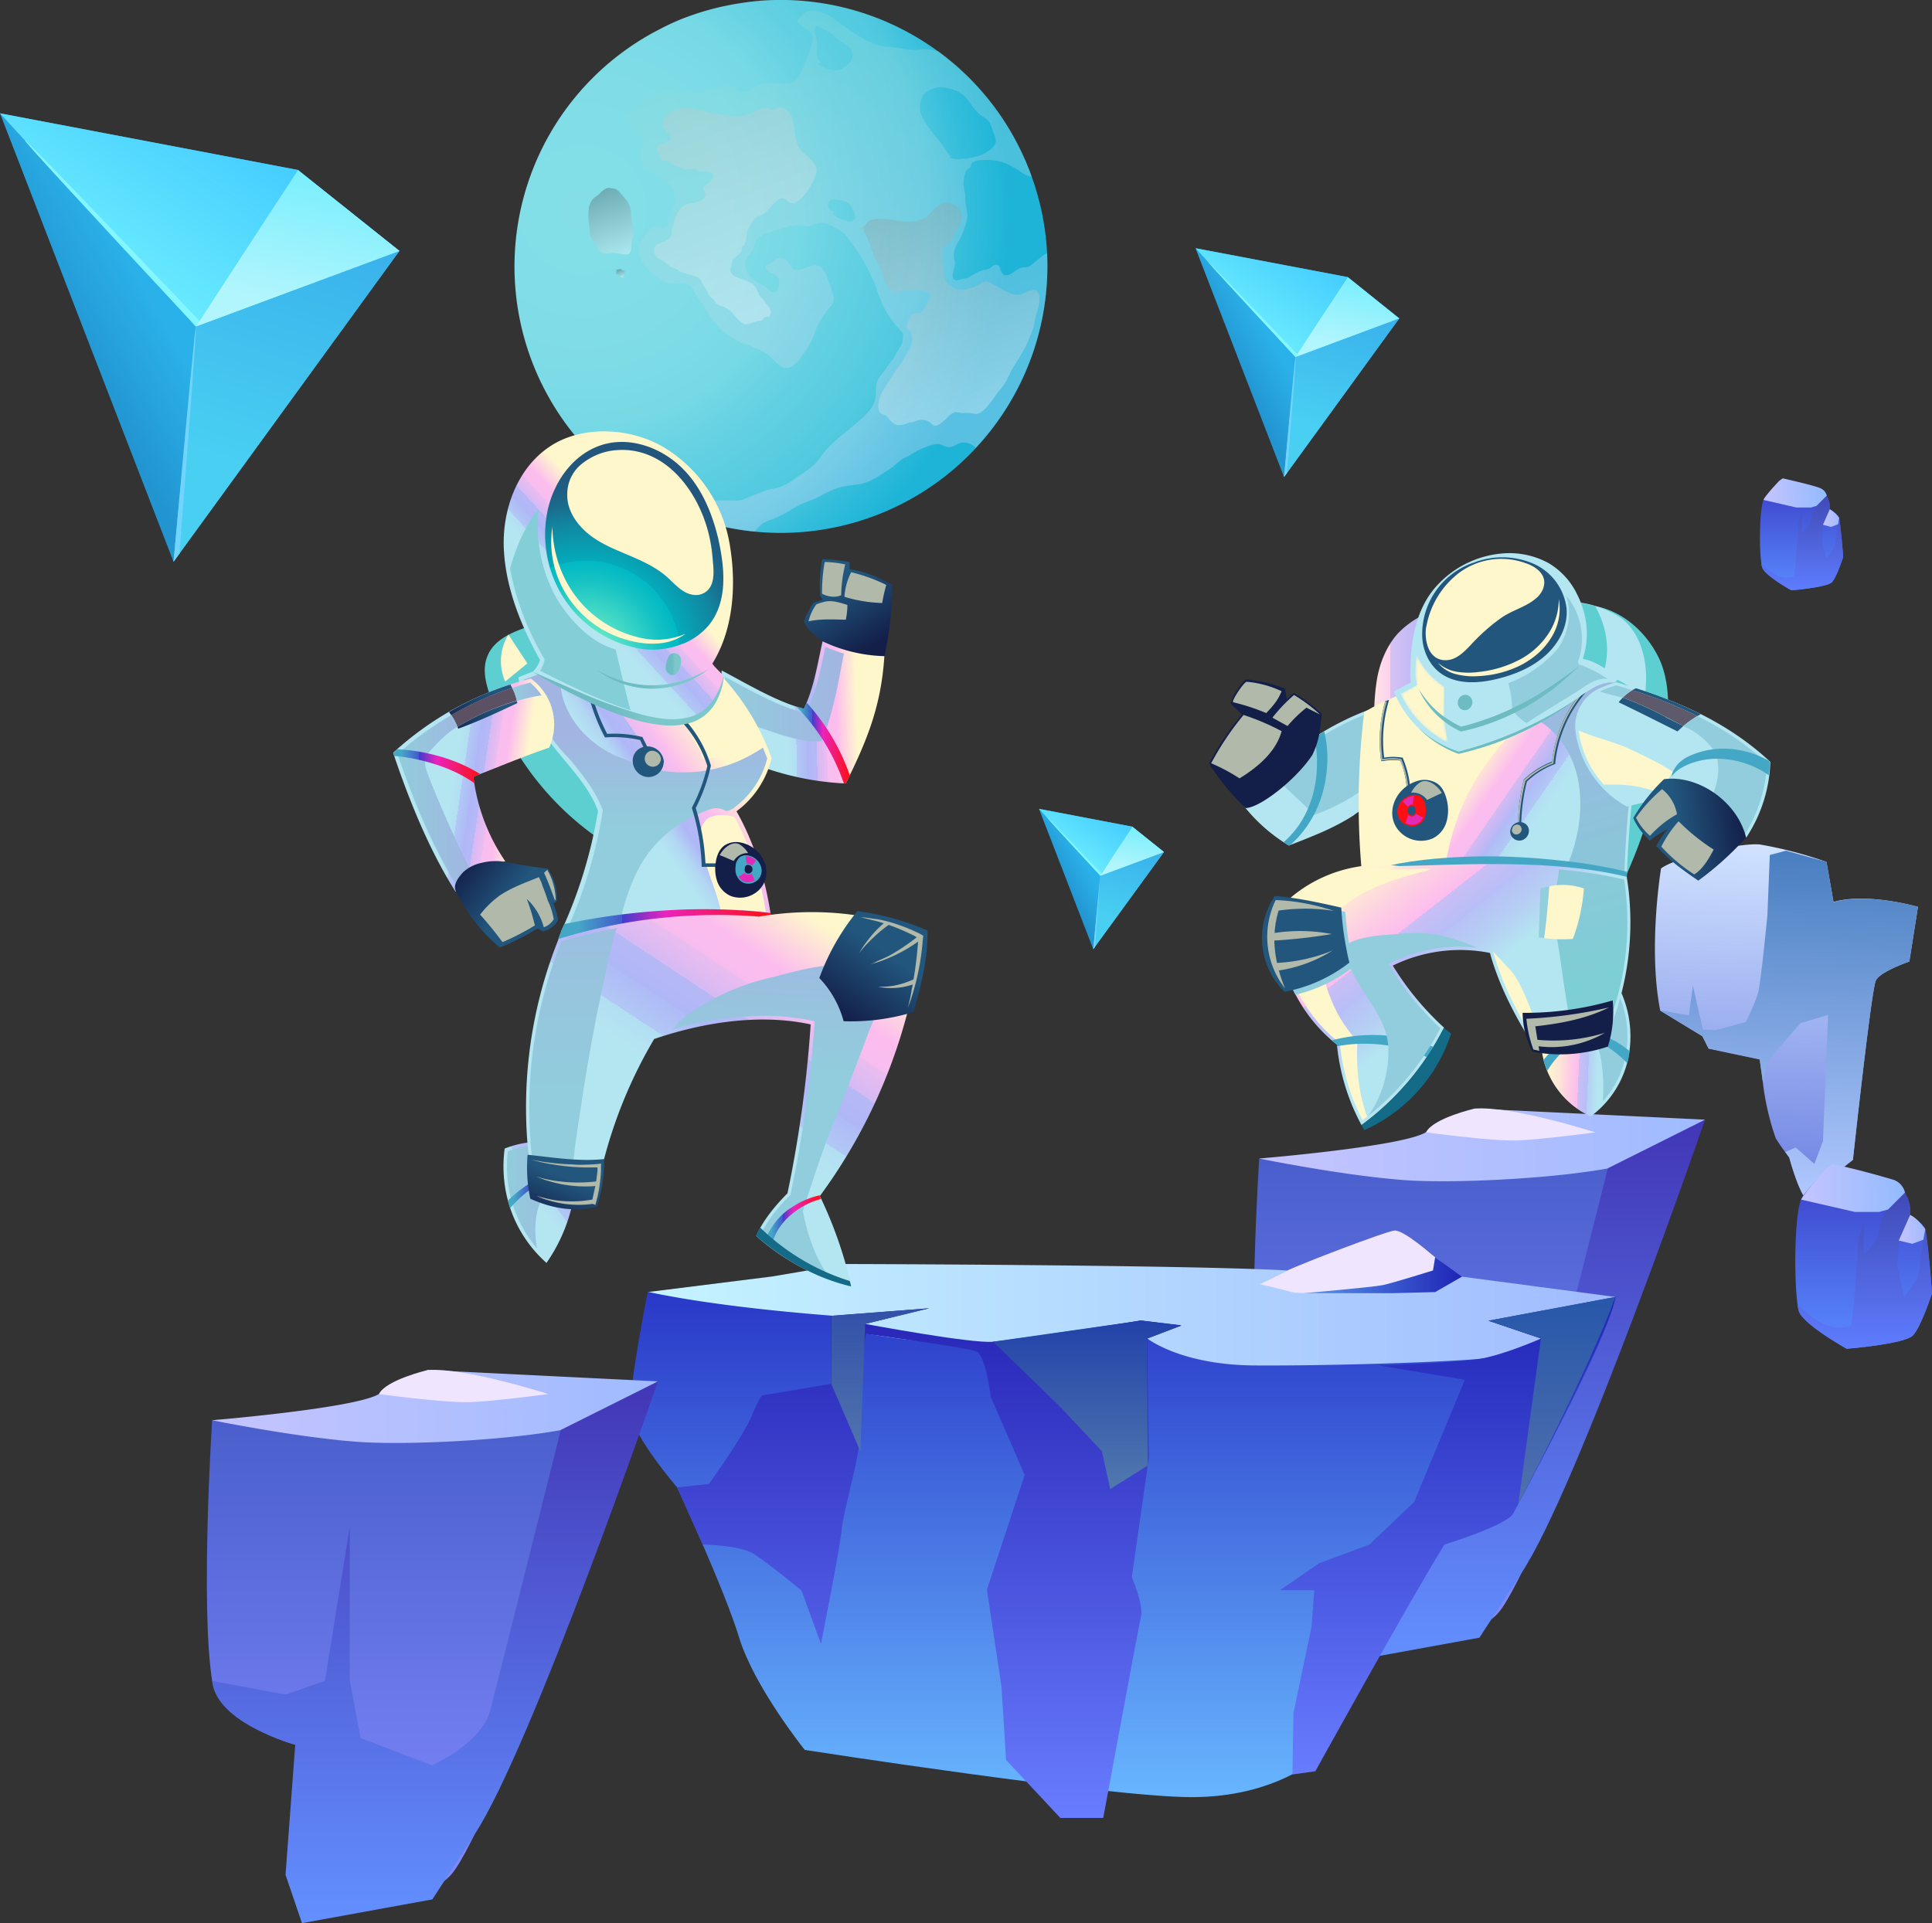 <svg xmlns="http://www.w3.org/2000/svg" xmlns:xlink="http://www.w3.org/1999/xlink" viewBox="0 0 715.9 712.8"><rect x="0" y="0" width="715.9" height="712.8" fill="#333333" stroke="none"/><defs/><defs><linearGradient id="SVGID_23_14" x1="518" x2="550.5" y1="247.6" y2="279.8" gradientUnits="userSpaceOnUse"><stop offset="0" stop-color="#fff"/><stop offset="1"/></linearGradient><linearGradient id="SVGID_23_14-2" x1="539.3" x2="607.7" y1="219" y2="248.1" xlink:href="#SVGID_23_14"/><linearGradient id="SVGID_65_15" x1="376.7" x2="376.7" y1="55" y2="-118.5" gradientTransform="rotate(-21.4 682 253.2)" gradientUnits="userSpaceOnUse"><stop offset="0" stop-color="#e8ddff"/><stop offset="1" stop-color="#8bddd8"/></linearGradient><linearGradient id="SVGID_72_15" x1="320.2" x2="320.2" y1="-59.1" y2="-84.8" gradientTransform="rotate(-21.4 682 253.2)" gradientUnits="userSpaceOnUse"><stop offset="0" stop-color="#fff"/><stop offset="1" stop-color="#383838"/></linearGradient><linearGradient id="SVGID_2_15" x1="316.7" x2="316.7" y1="-51.6" y2="-55.4" gradientTransform="rotate(-21.4 682 253.2)" xlink:href="#SVGID_23_14"/><linearGradient id="SVGID_77_15" x1="364.9" x2="364.9" y1="-18.1" y2="-102.4" gradientTransform="rotate(-21.4 682 253.2)" gradientUnits="userSpaceOnUse"><stop offset="0" stop-color="#fff"/><stop offset="1" stop-color="#c7c7c7"/></linearGradient><linearGradient id="SVGID_82_15" x1="422.8" x2="422.8" y1="43.4" y2="-37.9" gradientTransform="rotate(-21.4 682 253.2)" gradientUnits="userSpaceOnUse"><stop offset="0" stop-color="#fff"/><stop offset="1" stop-color="#969696"/></linearGradient><linearGradient id="linear-gradient" x1="402.9" x2="393.3" y1="321.4" y2="326.8" gradientUnits="userSpaceOnUse"><stop offset="0" stop-color="#2bb1e9"/><stop offset="1" stop-color="#2295d1"/></linearGradient><linearGradient id="linear-gradient-2_2" x1="412.4" x2="392.9" y1="288.8" y2="317.2" gradientUnits="userSpaceOnUse"><stop offset="0" stop-color="#33beff"/><stop offset="1" stop-color="#6deefe"/></linearGradient><linearGradient id="linear-gradient-3_2" x1="421.7" x2="413.1" y1="312.9" y2="317" xlink:href="#linear-gradient-2_2"/><linearGradient id="linear-gradient-4_2" x1="423.8" x2="412.9" y1="307.1" y2="340.5" gradientUnits="userSpaceOnUse"><stop offset="0" stop-color="#36abea"/><stop offset="1" stop-color="#48cff2"/></linearGradient><linearGradient id="linear-gradient-5_2" x1="423.1" x2="419.1" y1="303" y2="321.9" gradientUnits="userSpaceOnUse"><stop offset="0" stop-color="#6cedfd"/><stop offset="1" stop-color="#b1f5fd"/></linearGradient><linearGradient id="linear-gradient-6_2" x1="57" x2="26.5" y1="111" y2="128.3" xlink:href="#linear-gradient"/><linearGradient id="linear-gradient-7_2" x1="87.4" x2="25.3" y1="6.7" y2="97.6" xlink:href="#linear-gradient-2_2"/><linearGradient id="linear-gradient-8_2" x1="117.2" x2="89.9" y1="83.8" y2="96.9" xlink:href="#linear-gradient-2_2"/><linearGradient id="linear-gradient-9_2" x1="124" x2="89.1" y1="65.3" y2="172" xlink:href="#linear-gradient-4_2"/><linearGradient id="linear-gradient-10_2" x1="121.9" x2="109.1" y1="52.3" y2="112.7" xlink:href="#linear-gradient-5_2"/><linearGradient id="linear-gradient-11_2" x1="472.1" x2="456.6" y1="127.2" y2="136.1" xlink:href="#linear-gradient"/><linearGradient id="linear-gradient-12_2" x1="487.6" x2="455.9" y1="74" y2="120.4" xlink:href="#linear-gradient-2_2"/><linearGradient id="linear-gradient-13_2" x1="502.8" x2="488.9" y1="113.3" y2="120" xlink:href="#linear-gradient-2_2"/><linearGradient id="linear-gradient-14_2" x1="506.3" x2="488.5" y1="103.9" y2="158.3" xlink:href="#linear-gradient-4_2"/><linearGradient id="linear-gradient-15_2" x1="505.2" x2="498.7" y1="97.3" y2="128.1" xlink:href="#linear-gradient-5_2"/><linearGradient id="SVGID_409_15" x1="548.2" x2="548.2" y1="607" y2="415" gradientUnits="userSpaceOnUse"><stop offset="0" stop-color="#838bff"/><stop offset="1" stop-color="#455bc8"/></linearGradient><linearGradient id="SVGID_463_15" x1="466.6" x2="631.7" y1="424.3" y2="424.3" gradientUnits="userSpaceOnUse"><stop offset="0" stop-color="#c5c4ff"/><stop offset="1" stop-color="#9fbbff"/></linearGradient><linearGradient id="SVGID_432_15" x1="549.1" x2="549.1" y1="615.8" y2="415" gradientUnits="userSpaceOnUse"><stop offset="0" stop-color="#6390ff"/><stop offset="1" stop-color="#4236b6"/></linearGradient><linearGradient id="SVGID_155_15" x1="416.1" x2="416.1" y1="666.1" y2="478.9" gradientUnits="userSpaceOnUse"><stop offset="0" stop-color="#68b6ff"/><stop offset="1" stop-color="#2938c8"/></linearGradient><linearGradient id="SVGID_166_15" x1="240.1" x2="598.6" y1="482.2" y2="482.2" gradientUnits="userSpaceOnUse"><stop offset="0" stop-color="#c5f4ff"/><stop offset="1" stop-color="#a1bbff"/></linearGradient><linearGradient id="SVGID_173_15" x1="344.3" x2="344.3" y1="673.8" y2="484.9" gradientUnits="userSpaceOnUse"><stop offset="0" stop-color="#687cff"/><stop offset="1" stop-color="#2725b6"/></linearGradient><linearGradient id="SVGID_178_15" x1="536.5" x2="536.5" y1="657.6" y2="480.6" gradientUnits="userSpaceOnUse"><stop offset="0" stop-color="#687cff"/><stop offset="1" stop-color="#2025b6"/></linearGradient><linearGradient id="SVGID_186_15" x1="483.2" x2="541.7" y1="472.6" y2="472.6" gradientUnits="userSpaceOnUse"><stop offset="0" stop-color="#5997ec"/><stop offset="1" stop-color="#1f25b6"/></linearGradient><linearGradient id="SVGID_192_15" x1="326.2" x2="326.2" y1="537.9" y2="484.9" gradientUnits="userSpaceOnUse"><stop offset="0" stop-color="#5174ae"/><stop offset="1" stop-color="#3151a9"/></linearGradient><linearGradient id="SVGID_200_15" x1="575" x2="575" y1="557.4" y2="480.6" gradientUnits="userSpaceOnUse"><stop offset="0" stop-color="#5170ae"/><stop offset="1" stop-color="#2757a9"/></linearGradient><linearGradient id="SVGID_208_15" x1="402.9" x2="402.9" y1="552" y2="489.5" gradientUnits="userSpaceOnUse"><stop offset="0" stop-color="#5179ae"/><stop offset="1" stop-color="#2242a9"/></linearGradient><linearGradient id="SVGID_409_15-2" x1="160.2" x2="160.2" y1="704" y2="512" xlink:href="#SVGID_409_15"/><linearGradient id="SVGID_463_15-2" x1="78.6" x2="243.7" y1="521.3" y2="521.3" xlink:href="#SVGID_463_15"/><linearGradient id="SVGID_432_15-2" x1="161.1" x2="161.1" y1="712.8" y2="512" xlink:href="#SVGID_432_15"/><linearGradient id="SVGID_436_15" x1="661.4" x2="661.4" y1="428.5" y2="296.4" gradientTransform="rotate(2.2 225 348.2)" gradientUnits="userSpaceOnUse"><stop offset="0" stop-color="#6b7fe2"/><stop offset="1" stop-color="#d1e3ff"/></linearGradient><linearGradient id="SVGID_443_15" x1="662.9" x2="662.9" y1="428.5" y2="298.4" gradientTransform="rotate(2.2 225 348.2)" gradientUnits="userSpaceOnUse"><stop offset="0" stop-color="#b2c9ff"/><stop offset="1" stop-color="#487ec0"/></linearGradient><linearGradient id="SVGID_389_15" x1="690.5" x2="690.5" y1="499.8" y2="432.9" gradientUnits="userSpaceOnUse"><stop offset="0" stop-color="#598bff"/><stop offset="1" stop-color="#3b3fc8"/></linearGradient><linearGradient id="SVGID_396_15" x1="691" x2="691" y1="499.8" y2="442" gradientUnits="userSpaceOnUse"><stop offset="0" stop-color="#5e7cff"/><stop offset="1" stop-color="#404ab6"/></linearGradient><linearGradient id="SVGID_400_15" x1="667.3" x2="705.9" y1="440.3" y2="440.3" gradientUnits="userSpaceOnUse"><stop offset="0" stop-color="#c5c4ff"/><stop offset="1" stop-color="#92bbff"/></linearGradient><linearGradient id="SVGID_403_15" x1="703.6" x2="713.4" y1="455.7" y2="455.7" gradientUnits="userSpaceOnUse"><stop offset="0" stop-color="#c5c4ff"/><stop offset="1" stop-color="#a1bbff"/></linearGradient><linearGradient id="SVGID_389_15-2" x1="667.6" x2="667.6" y1="218.8" y2="178.2" xlink:href="#SVGID_389_15"/><linearGradient id="SVGID_396_15-2" x1="667.9" x2="667.9" y1="218.8" y2="183.7" xlink:href="#SVGID_396_15"/><linearGradient id="SVGID_400_15-2" x1="653.5" x2="676.9" y1="182.7" y2="182.7" xlink:href="#SVGID_400_15"/><linearGradient id="SVGID_403_15-2" x1="675.5" x2="681.5" y1="192" y2="192" xlink:href="#SVGID_403_15"/><linearGradient id="SVGID_76_14" x1="828.7" x2="863.2" y1="-4580.6" y2="-4554.7" gradientTransform="matrix(-.11 .99 .98 .11 4878.4 -112.2)" gradientUnits="userSpaceOnUse"><stop offset=".4" stop-color="#22567d"/><stop offset="1" stop-color="#131f49"/></linearGradient><linearGradient id="linear-gradient-16_2" x1="5077.4" x2="5115.1" y1="263.8" y2="264.7" gradientTransform="matrix(-1 0 0 1 5398.6 0)" gradientUnits="userSpaceOnUse"><stop offset=".1" stop-color="#fff7cc"/><stop offset=".3" stop-color="#fcbdee"/><stop offset=".4" stop-color="#f8bdef"/><stop offset=".4" stop-color="#ebbcf0"/><stop offset=".5" stop-color="#d5baf3"/><stop offset=".5" stop-color="#b7b8f6"/><stop offset=".6" stop-color="#afb7f7"/><stop offset=".6" stop-color="#afbbf6"/><stop offset=".7" stop-color="#b1c8f5"/><stop offset=".7" stop-color="#b3def2"/><stop offset=".8" stop-color="#b4e6f1"/></linearGradient><linearGradient id="linear-gradient-17_2" x1="5085.8" x2="5129.9" y1="257.3" y2="257.3" gradientTransform="matrix(-1 0 0 1 5398.6 0)" gradientUnits="userSpaceOnUse"><stop offset="0" stop-color="#a2b5e2"/><stop offset="1" stop-color="#91cddc"/></linearGradient><linearGradient id="linear-gradient-18_2" x1="5083.8" x2="5103.6" y1="275.4" y2="275.4" gradientTransform="matrix(-1 0 0 1 5398.6 0)" gradientUnits="userSpaceOnUse"><stop offset="0" stop-color="#fd1013"/><stop offset=".5" stop-color="#ea23bd"/><stop offset=".7" stop-color="#3f3ccf"/><stop offset=".7" stop-color="#4159cd"/><stop offset=".9" stop-color="#45a4c6"/><stop offset=".9" stop-color="#45a7c6"/></linearGradient><linearGradient id="linear-gradient-19_2" x1="5128.5" x2="5173.2" y1="273.5" y2="305" gradientTransform="matrix(-1 0 0 1 5398.6 0)" gradientUnits="userSpaceOnUse"><stop offset=".1" stop-color="#fff7cc"/><stop offset=".4" stop-color="#fcbdee"/><stop offset=".4" stop-color="#f8bdef"/><stop offset=".5" stop-color="#ebbcf0"/><stop offset=".5" stop-color="#d5baf3"/><stop offset=".5" stop-color="#b7b8f6"/><stop offset=".6" stop-color="#afb7f7"/><stop offset=".7" stop-color="#b2d7f3"/><stop offset=".8" stop-color="#b4e6f1"/></linearGradient><linearGradient id="linear-gradient-20_2" x1="5159.5" x2="5159.5" y1="272.1" y2="306.2" xlink:href="#linear-gradient-17_2"/><linearGradient id="linear-gradient-21_2" x1="4835.3" x2="4914.4" y1="342.6" y2="342.6" gradientTransform="matrix(-1 0 0 1 5121.2 0)" xlink:href="#linear-gradient-18_2"/><linearGradient id="SVGID_14_14" x1="4830.3" x2="4843.6" y1="18.9" y2="34.8" gradientTransform="matrix(-1 .07 .07 1 5099.1 -22.4)" gradientUnits="userSpaceOnUse"><stop offset="0" stop-color="#131f49"/><stop offset=".6" stop-color="#22567d"/></linearGradient><linearGradient id="linear-gradient-22_2" x1="4836.2" x2="4831.2" y1="31" y2="21.9" gradientTransform="matrix(-1 .07 .07 1 5099.1 -22.4)" xlink:href="#linear-gradient-18_2"/><linearGradient id="linear-gradient-23_2" x1="5156" x2="5186.5" y1="205.2" y2="233.1" xlink:href="#linear-gradient-16_2"/><linearGradient id="linear-gradient-24_2" x1="5146.2" x2="5151.9" y1="246.2" y2="246.2" gradientTransform="matrix(-1 0 0 1 5398.6 0)" gradientUnits="userSpaceOnUse"><stop offset=".4" stop-color="#7cc7c9"/><stop offset=".6" stop-color="#6cbcc2"/></linearGradient><linearGradient id="linear-gradient-25_2" x1="5130.4" x2="5201.2" y1="258.9" y2="258.9" xlink:href="#linear-gradient-24_2"/><linearGradient id="linear-gradient-26_2" x1="5136.1" x2="5177.3" y1="251.6" y2="251.6" xlink:href="#linear-gradient-24_2"/><linearGradient id="linear-gradient-27_2" x1="5201.4" x2="5238.4" y1="293.1" y2="287.6" xlink:href="#linear-gradient-16_2"/><linearGradient id="SVGID_76_14-2" x1="5198.3" x2="5234.6" y1="255.3" y2="272.8" gradientTransform="matrix(-1 0 0 1 5398.6 0)" xlink:href="#SVGID_76_14"/><linearGradient id="SVGID_76_14-3" x1="5200.2" x2="5237.8" y1="249.4" y2="267.5" gradientTransform="matrix(-1 0 0 1 5398.6 0)" xlink:href="#SVGID_76_14"/><linearGradient id="linear-gradient-28_2" x1="5197.9" x2="5208.8" y1="256.4" y2="256.4" xlink:href="#linear-gradient-17_2"/><linearGradient id="linear-gradient-29_2" x1="5223.2" x2="5251.3" y1="296.7" y2="296.7" xlink:href="#linear-gradient-17_2"/><linearGradient id="SVGID_76_14-4" x1="5197.4" x2="5227.1" y1="342" y2="319.3" gradientTransform="matrix(-1 0 0 1 5398.6 0)" xlink:href="#SVGID_76_14"/><linearGradient id="linear-gradient-30_2" x1="5220.8" x2="5252.9" y1="284" y2="284" xlink:href="#linear-gradient-18_2"/><linearGradient id="linear-gradient-31_2" x1="5166.8" x2="5209.8" y1="419.1" y2="451.4" xlink:href="#linear-gradient-16_2"/><linearGradient id="linear-gradient-32_2" x1="5186" x2="5210.7" y1="443.6" y2="443.6" xlink:href="#linear-gradient-17_2"/><linearGradient id="linear-gradient-33_2" x1="5085.9" x2="5147.5" y1="334.2" y2="427.7" xlink:href="#linear-gradient-16_2"/><linearGradient id="linear-gradient-34_2" x1="5186.3" x2="5186.3" y1="300.3" y2="404.5" xlink:href="#linear-gradient-17_2"/><linearGradient id="linear-gradient-35_2" x1="5107.1" x2="5109.8" y1="339.3" y2="396.7" xlink:href="#linear-gradient-17_2"/><linearGradient id="linear-gradient-36_2" x1="5185.5" x2="5210.3" y1="441.4" y2="441.4" xlink:href="#linear-gradient-18_2"/><linearGradient id="SVGID_76_14-5" x1="5184.6" x2="5197.2" y1="424" y2="454.5" gradientTransform="matrix(-1 0 0 1 5398.6 0)" xlink:href="#SVGID_76_14"/><linearGradient id="SVGID_76_14-6" x1="5057.9" x2="5085.8" y1="338.2" y2="378" gradientTransform="matrix(-1 0 0 1 5398.6 0)" xlink:href="#SVGID_76_14"/><linearGradient id="linear-gradient-37_2" x1="5094.4" x2="5114.6" y1="451.3" y2="451.3" xlink:href="#linear-gradient-18_2"/><linearGradient id="linear-gradient-38_2" x1="469.3" x2="510.6" y1="283.2" y2="291.5" xlink:href="#linear-gradient-16_2"/><linearGradient id="linear-gradient-39_2" x1="466" x2="516.9" y1="283" y2="283" xlink:href="#linear-gradient-17_2"/><linearGradient id="linear-gradient-40_2" x1="476.7" x2="498" y1="305.6" y2="268.4" xlink:href="#linear-gradient-18_2"/><linearGradient id="SVGID_14_14-2" x1="479" x2="457.7" y1="297.9" y2="246.9" xlink:href="#SVGID_14_14"/><linearGradient id="linear-gradient-41_2" x1="476.1" x2="606.5" y1="248.7" y2="248.7" gradientUnits="userSpaceOnUse"><stop offset=".2" stop-color="#fff7cc"/><stop offset=".3" stop-color="#fcd1f2"/><stop offset=".3" stop-color="#f8cff2"/><stop offset=".3" stop-color="#ebcaf3"/><stop offset=".3" stop-color="#d5c2f4"/><stop offset=".4" stop-color="#b7b6f6"/><stop offset=".4" stop-color="#a8b0f7"/><stop offset=".5" stop-color="#a9b4f7"/><stop offset=".6" stop-color="#acc1f5"/><stop offset=".7" stop-color="#b1d7f3"/><stop offset=".8" stop-color="#b4e6f1"/></linearGradient><linearGradient id="linear-gradient-42_2" x1="536.8" x2="580.5" y1="278.9" y2="309.1" gradientUnits="userSpaceOnUse"><stop offset=".2" stop-color="#fff7cc"/><stop offset=".4" stop-color="#fcbdee"/><stop offset=".5" stop-color="#f8bdef"/><stop offset=".5" stop-color="#ebbcf0"/><stop offset=".5" stop-color="#d5baf3"/><stop offset=".6" stop-color="#b7b8f6"/><stop offset=".6" stop-color="#afb7f7"/><stop offset=".6" stop-color="#afbbf6"/><stop offset=".7" stop-color="#b1c8f5"/><stop offset=".7" stop-color="#b3def2"/><stop offset=".8" stop-color="#b4e6f1"/></linearGradient><linearGradient id="linear-gradient-43_2" x1="582.1" x2="613" y1="254.6" y2="356.8" gradientUnits="userSpaceOnUse"><stop offset="0" stop-color="#9db8e0"/><stop offset="1" stop-color="#7eced5"/></linearGradient><linearGradient id="SVGID_14_14-3" x1="518.7" x2="533.3" y1="291" y2="308.4" xlink:href="#SVGID_14_14"/><linearGradient id="linear-gradient-44_2" x1="525.3" x2="519.8" y1="304.2" y2="294.3" xlink:href="#linear-gradient-18_2"/><linearGradient id="linear-gradient-45_2" x1="550" x2="568.6" y1="240.8" y2="248.6" xlink:href="#linear-gradient-16_2"/><linearGradient id="SVGID_29_14" x1="539.3" x2="607.7" y1="219" y2="248.1" gradientUnits="userSpaceOnUse"><stop offset="0" stop-color="#fff7cc"/><stop offset="1" stop-color="#fff7cc"/></linearGradient><linearGradient id="linear-gradient-46_2" x1="540.2" x2="545.6" y1="260.4" y2="260.4" xlink:href="#linear-gradient-24_2"/><linearGradient id="linear-gradient-47_2" x1="558.9" x2="595.8" y1="244.4" y2="244.4" xlink:href="#linear-gradient-17_2"/><linearGradient id="linear-gradient-48_2" x1="525.6" x2="583.7" y1="269.4" y2="269.4" xlink:href="#linear-gradient-24_2"/><linearGradient id="linear-gradient-49_2" x1="504.7" x2="602.9" y1="321.8" y2="321.8" xlink:href="#linear-gradient-18_2"/><linearGradient id="linear-gradient-50_2" x1="525.6" x2="585" y1="259" y2="259" xlink:href="#linear-gradient-24_2"/><linearGradient id="linear-gradient-51_2" x1="583.7" x2="656" y1="281.7" y2="281.7" xlink:href="#linear-gradient-16_2"/><linearGradient id="SVGID_76_14-7" x1="596.9" x2="627" y1="258.2" y2="271.6" xlink:href="#SVGID_76_14"/><linearGradient id="SVGID_76_14-8" x1="601.9" x2="633.6" y1="253.2" y2="267.3" xlink:href="#SVGID_76_14"/><linearGradient id="linear-gradient-52_2" x1="596.5" x2="638.6" y1="254.9" y2="276.5" xlink:href="#linear-gradient-17_2"/><linearGradient id="linear-gradient-53_2" x1="591.1" x2="633.3" y1="265.2" y2="286.9" xlink:href="#linear-gradient-17_2"/><linearGradient id="SVGID_76_14-9" x1="606.3" x2="646.8" y1="329.3" y2="329.3" gradientTransform="rotate(-8.1 470 321.5)" xlink:href="#SVGID_76_14"/><linearGradient id="linear-gradient-54_2" x1="619.5" x2="656" y1="282.7" y2="282.7" xlink:href="#linear-gradient-18_2"/><linearGradient id="linear-gradient-55_2" x1="564" x2="599.5" y1="388.9" y2="390.5" gradientUnits="userSpaceOnUse"><stop offset=".2" stop-color="#fff7cc"/><stop offset=".3" stop-color="#fff2cf"/><stop offset=".4" stop-color="#fee5d7"/><stop offset=".5" stop-color="#fdcee4"/><stop offset=".6" stop-color="#fcbdee"/><stop offset=".6" stop-color="#f9bdee"/><stop offset=".6" stop-color="#cabef5"/><stop offset=".7" stop-color="#b7bef7"/><stop offset=".7" stop-color="#b7c2f6"/><stop offset=".7" stop-color="#b6cff4"/><stop offset=".8" stop-color="#b4e5f1"/><stop offset=".8" stop-color="#b4e6f1"/></linearGradient><linearGradient id="linear-gradient-56_2" x1="571.9" x2="603.1" y1="387.9" y2="387.9" xlink:href="#linear-gradient-17_2"/><linearGradient id="linear-gradient-57_2" x1="571.9" x2="603.9" y1="389" y2="389" xlink:href="#linear-gradient-18_2"/><linearGradient id="linear-gradient-58_2" x1="496.6" x2="559.5" y1="298" y2="378.5" gradientUnits="userSpaceOnUse"><stop offset=".2" stop-color="#fff7cc"/><stop offset=".3" stop-color="#fff2cf"/><stop offset=".3" stop-color="#fee5d7"/><stop offset=".4" stop-color="#fdcee4"/><stop offset=".5" stop-color="#fcbdee"/><stop offset=".5" stop-color="#f9bdee"/><stop offset=".5" stop-color="#cabef5"/><stop offset=".6" stop-color="#b7bef7"/><stop offset=".6" stop-color="#b7c2f6"/><stop offset=".7" stop-color="#b6cff4"/><stop offset=".8" stop-color="#b4e5f1"/><stop offset=".8" stop-color="#b4e6f1"/></linearGradient><linearGradient id="SVGID_118_14" x1="491.7" x2="648.8" y1="283.3" y2="381" gradientUnits="userSpaceOnUse"><stop offset=".2" stop-color="#fff6db"/><stop offset=".3" stop-color="#fdeed5"/><stop offset=".4" stop-color="#f8d8c6"/><stop offset=".5" stop-color="#efb4ac"/><stop offset=".6" stop-color="#e89999"/><stop offset=".7" stop-color="#eaa2a0"/><stop offset=".8" stop-color="#f1bcb2"/><stop offset=".9" stop-color="#fbe5cf"/><stop offset="1" stop-color="#fff6db"/></linearGradient><linearGradient id="linear-gradient-59_2" x1="493.5" x2="531.1" y1="387.7" y2="387.7" xlink:href="#linear-gradient-18_2"/><linearGradient id="linear-gradient-60_2" x1="473.9" x2="547.2" y1="373.8" y2="373.8" xlink:href="#linear-gradient-17_2"/><linearGradient id="linear-gradient-61_2" x1="563.8" x2="594.7" y1="260.1" y2="362.3" gradientUnits="userSpaceOnUse"><stop offset="0" stop-color="#9dc0e0"/><stop offset="1" stop-color="#7eced5"/></linearGradient><linearGradient id="SVGID_76_14-10" x1="464" x2="506.5" y1="344.8" y2="358.5" xlink:href="#SVGID_76_14"/><linearGradient id="SVGID_76_14-11" x1="564.2" x2="597.7" y1="380.8" y2="380.8" xlink:href="#SVGID_76_14"/><filter id="luminosity-noclip" width="17.6" height="32766" x="519" y="-8527.9" color-interpolation-filters="sRGB" filterUnits="userSpaceOnUse"><feFlood flood-color="#fff" result="bg"/><feBlend in="SourceGraphic" in2="bg"/></filter><filter id="luminosity-noclip-2" width="12.7" height="32766" x="552.6" y="-8527.9" color-interpolation-filters="sRGB" filterUnits="userSpaceOnUse"><feFlood flood-color="#fff" result="bg"/><feBlend in="SourceGraphic" in2="bg"/></filter><filter id="luminosity-noclip-3" width="17.6" height="32.9" x="519" y="242.4" color-interpolation-filters="sRGB" filterUnits="userSpaceOnUse"><feFlood flood-color="#fff" result="bg"/><feBlend in="SourceGraphic" in2="bg"/></filter><filter id="luminosity-noclip-4" width="12.7" height="16.1" x="552.6" y="217.8" color-interpolation-filters="sRGB" filterUnits="userSpaceOnUse"><feFlood flood-color="#fff" result="bg"/><feBlend in="SourceGraphic" in2="bg"/></filter><radialGradient id="SVGID_106_15" cx="311.9" cy="-80.3" r="158.6" gradientTransform="rotate(-21.4 682 253.2)" gradientUnits="userSpaceOnUse"><stop offset="0" stop-color="#83dee7"/><stop offset=".3" stop-color="#80dde7"/><stop offset=".5" stop-color="#77d9e5"/><stop offset=".6" stop-color="#67d2e3"/><stop offset=".8" stop-color="#50c9df"/><stop offset=".9" stop-color="#33bddb"/><stop offset="1" stop-color="#1db4d7"/></radialGradient><radialGradient id="SVGID_88_14" cx="4904.1" cy="242.8" r="70" gradientTransform="matrix(-1 0 0 1 5121.2 0)" gradientUnits="userSpaceOnUse"><stop offset="0" stop-color="#83f7c7"/><stop offset=".2" stop-color="#4cddc6"/><stop offset=".4" stop-color="#15c2c4"/><stop offset=".5" stop-color="#00b8c4"/><stop offset=".5" stop-color="#04abbb"/><stop offset=".7" stop-color="#1186a0"/><stop offset=".8" stop-color="#1a6c8d"/><stop offset=".9" stop-color="#205c81"/><stop offset="1" stop-color="#22567d"/></radialGradient><radialGradient id="SVGID_88_14-2" cx="585.8" cy="273.9" r="83.3" xlink:href="#SVGID_88_14"/><mask id="mask-3" width="17.6" height="32.9" x="519" y="242.4" maskUnits="userSpaceOnUse"><g filter="url(#luminosity-noclip-3)" mask="url(#mask)"><path fill="url(#SVGID_23_14)" d="M535.2 256.8v-2.3a27.5 27.5 0 01-10.4-12 92 92 0 00-.3 8.3 10.4 10.4 0 00.3 1.7l.2 1.4-1.2.7-3.2 1.7-1.6.9a38.1 38.1 0 0017.7 18.1 45.5 45.5 0 01-1.6-11.8l.1-6.7z" style="mix-blend-mode:multiply"/></g></mask><mask id="mask-4" width="12.7" height="16.1" x="552.6" y="217.8" maskUnits="userSpaceOnUse"><g filter="url(#luminosity-noclip-4)" mask="url(#mask-2)"><path fill="url(#SVGID_23_14-2)" d="M552.6 217.8a20.6 20.6 0 011.5 4.2l.1.8v.3l.1 1v1l.2 2.6.4 1.4a1.5 1.5 0 010 .3l.5.6 1.1 1.8a23.5 23.5 0 011.6 2.2 43 43 0 017-9.5l-2.6-1.5-10-5.2z" style="mix-blend-mode:multiply"/></g></mask><style>.cls-33{fill-rule:evenodd}.cls-16{fill:#6cedfd}.cls-17{fill:#83f6ff}.cls-19{fill:#71d4ff}.cls-33{fill:#efe5ff}.cls-56{fill:#b0b9aa}.cls-60{fill:#5ecfd1}.cls-61{fill:#fff7cc}.cls-65{fill:#22567d}.cls-68{fill:#e12bb8}.cls-92{fill:#146b87}</style></defs><g style="isolation:isolate"><g id="Слой_2" data-name="Слой 2"><g id="Слой_1-2" data-name="Слой 1"><path fill="url(#SVGID_106_15)" fill-rule="evenodd" d="M381.3 62.7l1 2.8a97.9 97.9 0 015.7 28.4 98.8 98.8 0 01-169.9 73.3l-4-4.5a98.8 98.8 0 0130.4-151.9 83.3 83.3 0 018.7-4 99.4 99.4 0 0121-5.6A91.8 91.8 0 01287.2 0a98.8 98.8 0 0194 62.6z"/><path fill="url(#SVGID_65_15)" fill-rule="evenodd" d="M347.7 19l-.7-.1a20.8 20.8 0 00-4.3-.7c-1.2 0-2.3.2-3.4.3a25.6 25.6 0 01-5.7-.6c-2.2-.5-4.4-.4-6.7-.8C321 16 316 11.7 311 8.5a26.3 26.3 0 01-3-2.2 7.8 7.8 0 00-2.3-1.2c-1.9-.8-4-1.5-6.1-1-1.3.3-2 1.3-3 2.2-1.2 1.3-1.6 1.7-.2 2.7 2.4 1.8 5.7 3.4 4.5 7a51.6 51.6 0 01-2.4 6.9c-1.2 2.4-1.9 5.7-4.3 7.4-1.8 1.2-4.2.5-6.3.5a20.7 20.7 0 00-5.6.3c-1.4.4-2.3 1.3-3.6 2-1.9 1.1-4.3 1.6-6 0-.6-.6-.5-.9-1.4-1.1a8.7 8.7 0 00-3 .1c-2.7.4-5.2 1.7-7.8 2a46.7 46.7 0 01-5.4.2c-1.2 0-2.4.4-3.5.3-.6-.1-1.3-.5-2-.6a7 7 0 00-5 .3 32.4 32.4 0 00-10.8 7.6c-1.7 2-1.3 3.3.3 5 1.3 1.6 3.7 3.2 4 5.3.2 1.7-.5 3.5-.5 5.2s0 3.3 1.3 4.6c2.2 2 5.3 3.1 7.6 5 2.7 2 5.3 6.3 3.2 9.4a14.2 14.2 0 00-1.7 5c-.3 1.2-.4 3-2 3.2-1 .2-2.2-.8-3.2-.7a3.5 3.5 0 00-2.6 1.7c-1 1.4-2.6 3-3.2 4.6-1.1 3 .8 7.5 3 9.5 2.6 2.4 5.1 5 8.9 5.3 2.3.2 4.8-.7 6.9 1 1.2 1.1 1.5 2.5 2.4 3.8a34.5 34.5 0 012.7 3.7 24.1 24.1 0 002.3 3.8 51.7 51.7 0 004 5c1.7 1.7 4 2.6 6 3.9 1.8 1.2 3.6 1.4 5.5 2.3 2 1 4.4 1.6 6.1 3.1 1.3 1.2 2.5 2.6 3.9 3.7 3.9 3.1 7-1.1 9-4.2a27.9 27.9 0 003.7-6.3 30.9 30.9 0 012.4-5.6 41.2 41.2 0 013.4-5 6.5 6.5 0 001.4-1.8 5.6 5.6 0 00-.1-3.9c-1-2.7-1.9-6.4-3.6-8.7-1.8-2.6-4.8-1.1-7.1-.3-1.3.5-3 1-4.1 0s-1.4-2.3-2.6-3.2a3.3 3.3 0 00-4 0c-.6.4-1 1-1.6 1.3s-1.3.2-1.6 1c-.7 1.6 1.7 2.4 2.8 3 1.9 1.1 2.1 1.4 2 3.6-.2 1.2-.5 3.2-2 3.2-1.2 0-2.7-1.9-3.6-2.4-4-2.2-7.9-4.4-6.6-9.7.4-1.6 1.3-1.8 2.2-3.1s.7-3.2 1.7-4.5c1.3-1.7 4.2-2.2 6.1-3a40.1 40.1 0 017.6-2.1 11.9 11.9 0 014.6.2c1.6.3 2.9-.9 4.5-1.1 3-.5 4.9 1 7.3 2.3s3.4 2.7 5 5a68.3 68.3 0 018.3 14.4c1.7 4.4 3.1 9.2 5.8 13a39.2 39.2 0 004.2 5.3c.5.5.7.2.8 1a11.5 11.5 0 01-.2 3c-.3 1.4-1.7 3-2.3 4.4a26.4 26.4 0 01-2.5 3.7c-1.2 1.8-2.5 3.4-3.8 5.1-2 2.8-.5 6.4-2 9.6-2.2 4.4-5.8 6.6-9.4 9.8-3 2.5-6 4.8-8.4 7.6-1.6 1.8-2.6 3.8-4.4 5.4-2.3 2.1-5 3.6-7.4 5.4a20 20 0 01-6.4 3.2 29.2 29.2 0 00-4.4 1l-8.3 3.3c-1.5.5-3 .3-4.6.3h-4.8c-4.2 0-9.7 1.5-13.5-.9-1.1-.7-2.1-1.6-3.3-2.3a19.8 19.8 0 00-3-.8 16.8 16.8 0 00-2.4-.8 13.1 13.1 0 01-3.5-1.4 11.8 11.8 0 00-3.4-.9 8.7 8.7 0 01-2.1-.2c-.7-.4-.6-.7-1-1.4s-1-1.1-1.4-1.8c-1.2-1.8-3.2-3.7-5.6-4a14 14 0 01-3.3-.6 9.4 9.4 0 01-5-3.5 1.6 1.6 0 000 .2 99 99 0 0061.3 29.9l1.6-1.6c1.5-1.7 3.2-2.3 5.3-3a46.4 46.4 0 007.6-4 40.2 40.2 0 016.8-3.1c3-1.2 5.7-3 8.7-4.1s5.8-1.3 8.8-1.7c4.3-.7 8-3.5 11.6-5.8 1.6-1 3-2.7 4.6-3.7 1-.5 2.1-.9 3.1-1.6a30.9 30.9 0 018.6-3.7c2-.5 3.2.6 4.9 1s3.4-1.2 5-1.6a6 6 0 015.4 1.9A99 99 0 00388 93.9c-2.5 1-5.6 4.6-7 5-1 .3-2 0-3 .5a12.7 12.7 0 00-2.3 1.4c-1.2.8-2.7 1.8-4 .8s-.8-3.9-3-3.4c-1 .2-1.5 1.3-2.7 1.6a11.7 11.7 0 00-2.8.7 31 31 0 00-4.2 2.3 5.2 5.2 0 01-2.2.5 13 13 0 01-2.4.6c-2.1-.3-1.3-2.7-1-4a17.3 17.3 0 00.5-2.3 5.8 5.8 0 00-.4-1.8 8.4 8.4 0 011.3-5.6 31.4 31.4 0 003.3-8 7.3 7.3 0 00.3-3.3l-.5-2.8a18.7 18.7 0 01-.2-3.2c0-1.5-.6-3-.7-4.5 0-1.3.3-4.1 1.1-5.2.4-.5 1-.7 1.4-1.2s.2-1.2.8-1.7c1.1-1.1 4.3-1 5.7-1a18 18 0 017 1.4 36.3 36.3 0 015.8 3.4 8.5 8.5 0 003.5 1.4l-1-2.8A98.3 98.3 0 00347.7 19zM317 80.4c0 .7-1.1 1.6-1.7 1.7-1.2.3-2.7-.7-3.9-1a5 5 0 01-3-2.4l1.2.2c-1.3-.8-3.2-1.4-2.7-3.4a1.9 1.9 0 012.1-1.5 11.4 11.4 0 015.1 1 4.7 4.7 0 011.9 2.8 11.8 11.8 0 011 2.6zm-1-59.6a5.5 5.5 0 01-1.8 3.1 10.7 10.7 0 01-2.7 1.8c-2 .8-4.5 0-6.3-.7-1.1-.3-3.7-1.5-.8-1.7a5 5 0 01-1.4-1.8 9.7 9.7 0 01-.3-1.8c-.2-1.3.2-2.6 0-3.9a15 15 0 00-.5-3c-.2-1-.8-1.6-.2-2.5a1.1 1.1 0 011.3-.5 9 9 0 012 1l1.8 1c1.9 1 3.3 2.8 5 4a11 11 0 012.7 2 4 4 0 011.2 3zm53 31.7c-.3 2-2.6 3.4-4.2 4.4a24.3 24.3 0 01-8.5 2 6.6 6.6 0 01-3.1-.1c-1.1-.4-2.5-.3-.9-.7a39.9 39.9 0 01-2.7-3.8c-1-1.7-2.5-3.1-3.7-4.7-2-2.6-4.5-5.7-5-9-.2-2.3.5-5 2.3-6.4a9 9 0 014.6-1.8 15.3 15.3 0 015.8 1 10.5 10.5 0 014.8 3.3c.9 1 1.5 2.4 2.5 3.4l1.3 1.5a7.8 7.8 0 002 1.6c1.1.8 2 1.3 2.6 2.5s.9 2.3 1.3 3.5a6.4 6.4 0 01.9 3.3z" opacity=".3" style="mix-blend-mode:multiply"/><path fill="url(#SVGID_72_15)" fill-rule="evenodd" d="M234 89.9c0 1 0 3.2-.8 4s-2.6.3-3.6.1a14.5 14.5 0 00-2.6-.3 15 15 0 01-2.1.3 6.6 6.6 0 01-2-.4c-.5-.3-.8-.8-1.2-1.2a31.9 31.9 0 01-2.4-3.9 4.8 4.8 0 01-.7-2.4l-.4-3.7a23 23 0 010-5.4 6.7 6.7 0 012.1-3.8L222 72a10.6 10.6 0 011.8-1.7 4.8 4.8 0 011.3-.6 3.5 3.5 0 011.5.1 3.6 3.6 0 011.9.5 5.5 5.5 0 011.4 1.3c.8 1 1.8 1.9 2.5 3a7.6 7.6 0 011.4 4.4 27.1 27.1 0 00.6 4.6 12.3 12.3 0 01.2 4.3 18.1 18.1 0 00-.5 2z" opacity=".3" style="mix-blend-mode:multiply"/><path fill="url(#SVGID_2_15)" fill-rule="evenodd" d="M228.7 99.8a3 3 0 00-.3 1.8c.9.1 1.4 1.5 2.5 1.3.2-.8 1.3-2 .3-2.7l-.7-.1c-.2-.1-.4-.4-.7-.4a7.4 7.4 0 00-2.2.8z" opacity=".3" style="mix-blend-mode:multiply"/><path fill="url(#SVGID_77_15)" fill-rule="evenodd" d="M250.7 99.6a5.7 5.7 0 001.9 1.3l2.1.7a23.3 23.3 0 014 1.3c1.1.6 1.2 1.5 1.7 2.5l1.2 1.8a7.8 7.8 0 01.6 1 6.3 6.3 0 00.5 1.2c.6.8 1.5 1.2 2 2a5.5 5.5 0 001.5 1.7 5.7 5.7 0 001.6.5 7.2 7.2 0 012 1c2 1.3 3 3.6 5 5 1.8 1.3 4.5-.3 6.3-.7h1c.3-.1.5-.6.7-.8a3 3 0 011.6-.8c.3 0 .2.3.7 0a2.2 2.2 0 00.5-1.2 2.8 2.8 0 00-.8-2.4l-1.8-2.4a21 21 0 01-1.7-2l-1-2.4c-1.2-1.9-2.7-2.4-4.6-3.2-1.8-.8-4.3-1-5-3.2-.3-.8 0-1 .3-1.7a9.8 9.8 0 01.5-2.6 8 8 0 011.2-1 17.3 17.3 0 001.7-1.6c.5-.6.3-1.1.6-1.9.1-.4.2-.2.5-.6a3 3 0 00.6-1.1 7.8 7.8 0 00.6-2.6 5.8 5.8 0 01.4-2.2 21.6 21.6 0 011.4-2.6 6.6 6.6 0 012-2.2 8.4 8.4 0 011.4-.5 11 11 0 003.3-2.8c1.5-1.4 3.4-4.6 5.8-3.3.8.3 1.1 1.2 2 1.4 1.7.6 3-1 4.2-2a23.2 23.2 0 004.4-6.7c.7-1.5 1.3-2.8.8-4.5-1.1-3.3-4.6-4.4-6.3-7.4s-1.5-6.5-2.2-9.6a7.5 7.5 0 00-2.6-4.4 6.4 6.4 0 00-1.8-.7c-1.3-.4-1.9.3-3 .6a3 3 0 01-1.9-.3c-1.8-.7-4.2 1-5.9 1.6a16.6 16.6 0 01-7.8 1.3 74.1 74.1 0 01-9.1-1.7A44.6 44.6 0 00255 40a11.4 11.4 0 00-4.8.8 6.5 6.5 0 00-4.4 4.1c-.7 2.1.3 2.7 1.5 4.2.4.5 1.4 1.4 1.2 2.2-.1 1-1.9 1.4-2.7 1.8s-2.5.6-2.6 1.6c0 .8.8 2.2 1.1 3s.4 1.5 1.1 1.9c.6.3 1.1 0 1.7.1 1 .2 1.5.8 2.3 1.4a8.3 8.3 0 002 .7 10.3 10.3 0 002.4 1c1.5.2 2.5-.6 4 0a3.4 3.4 0 003 .7c1 0 2.7 0 3.3 1.1s-.7 2.5-1.5 3.2-2 1-2 2.1c.2 1 1 1.5.7 2.5-.7 3.1-4.8 2.5-7 3.4-3.5 1.5-4.2 5.1-5 8.4l-.3.9v1.2a2.9 2.9 0 01-.9 1.7 4.9 4.9 0 01-1.8 1.5 29.4 29.4 0 00-2.7 1c-1.7 1-1.5 3.2-.4 4.6.7 1 2.2 1.2 3 2a14.4 14.4 0 002.2 1.7 15 15 0 001.5.6c.7.2 1.1.9.8.2z" opacity=".3" style="mix-blend-mode:multiply"/><path fill="url(#SVGID_82_15)" fill-rule="evenodd" d="M319.9 84.3a9 9 0 00.8 2.6c.3.7.8 1.3 1 2.1 1 2 1.4 4.2 2.2 6.2a18.4 18.4 0 001.8 3.1c.8 1.4.9 3 1.5 4.5.8 2.1 1.7 4.2 3.7 5.4a2.6 2.6 0 002.4.3c.8-.2 1.3-1 2.1-1.2a5.1 5.1 0 012 .1h2.8a5 5 0 012.2.5c.7.3 1.5.3 2 1s-.2 1.4-.4 2.2a9.7 9.7 0 01-2 4 2.5 2.5 0 01-2 1 2.7 2.7 0 00-2.4.8 8.8 8.8 0 00-1.6 3.8 4.9 4.9 0 000 1c.2.6 0 .2.5.5s.9.6 1.1 1.2a7.7 7.7 0 01.3 3.3 5.3 5.3 0 01-.6 2 22 22 0 01-1 2c-1 1.3-1.3 2.7-2.4 4a32.8 32.8 0 00-3.2 4.6c-2.1 3.4-4.7 6.3-5.2 10.4-.2 1 .1 2.9 1 3.6a11.4 11.4 0 001.4.5 6.3 6.3 0 011.7 1.7 7 7 0 002.5 2 6.3 6.3 0 003.2-.3l1.6-.6a11 11 0 001.2-.1c1.6-.6 2.8-1.1 4.6-.8a4.9 4.9 0 011.6.7 15.8 15.8 0 001.8 1.3c1.3.5 3-1.2 3.8-1.9 1.2-1 2.4-2.6 4-3 1-.1 2 .4 3 .3a15.1 15.1 0 014 .2 2.4 2.4 0 001.5 0c1.8-.6 3.1-2.3 4.3-3.7 1.4-1.7 2.5-3.6 4-5.3a22.4 22.4 0 003.4-5.7 53.3 53.3 0 013.3-5.5l2.4-4.2a36.5 36.5 0 002-4.6 20.7 20.7 0 001.3-3.6c.3-1.5.5-3 1-4.4a22.3 22.3 0 001-4.4c.1-1.4.2-4.1-1.8-4.4-1.5-.2-3.2 1-4.5 1.4-2.2.8-4.3 0-6.3-1-1.5-.8-3-1.9-4.6-2.6-.8-.3-1.8-1-2.7-1a5.2 5.2 0 00-2 .9 12 12 0 01-4.5 1.8c-1.4.3-3.4.6-4.7 0a23.3 23.3 0 01-2.5-1.5c-1.2-.7-1.7-2.7-1.7-4 0-2.8-.8-5.6-.7-8.4 0-1.8 2.2-2.1 3.2-3.4a10.7 10.7 0 001.4-3.2 19.5 19.5 0 011.7-2.7 5.3 5.3 0 00-2.1-8 5 5 0 00-5.7.5 25.9 25.9 0 00-2 1.7 14 14 0 01-2.6 2.6c-4.1 2.4-8.8 1.4-13.2.8a17.1 17.1 0 00-6.3 0 2.8 2.8 0 00-2.2 1.3 14.5 14.5 0 01-1.6 1.6c-.7.6-1 1.5.2 0z" opacity=".3" style="mix-blend-mode:multiply"/><path fill="url(#linear-gradient)" d="M385 299.8l34.5 6.6 11.8 9.4-26.2 36-20.1-52z"/><path fill="url(#linear-gradient-2_2)" d="M385 299.8l22.7 24.7 11.9-18.1z"/><path fill="url(#linear-gradient-3_2)" d="M407.7 324.6l23.6-8.8-11.8-9.4z"/><path fill="url(#linear-gradient-4_2)" d="M407.7 324.6l-2.6 27.2 26.2-36z"/><path d="M431.3 315.8l-24 8.3.4.4z" class="cls-16"/><path d="M407.7 324.6Q387.7 303 388 303t20.3 20.9z" class="cls-17"/><path fill="url(#linear-gradient-5_2)" d="M419.6 306.4l-11.9 18.2 23.6-8.8z"/><path d="M405.1 351.8l2.6-27.3-1.9 26.4z" class="cls-19"/><path fill="url(#linear-gradient-6_2)" d="M0 42l110.4 21L148 93 64.3 208.2 0 42z"/><path fill="url(#linear-gradient-7_2)" d="M0 42l72.6 79 37.8-58z"/><path fill="url(#linear-gradient-8_2)" d="M72.6 121L148 93l-37.6-30z"/><path fill="url(#linear-gradient-9_2)" d="M72.6 121l-8.3 87.2L148 93z"/><path d="M148 93a2.4 2.4 0 00-.3-.2l-76.4 26.8 1.3 1.4z" class="cls-16"/><path d="M72.6 121Q8.8 52.5 9.2 52T74 119z" class="cls-17"/><path fill="url(#linear-gradient-10_2)" d="M110.4 63l-37.8 58L148 93z"/><path d="M64.3 208.2q7.9-87.2 8.3-87.2t-6.1 84.2z" class="cls-19"/><path fill="url(#linear-gradient-11_2)" d="M443 92l56.4 10.7 19.1 15.3-42.7 58.8z"/><path fill="url(#linear-gradient-12_2)" d="M443 92l37 40.3 19.3-29.6z"/><path fill="url(#linear-gradient-13_2)" d="M480 132.3l38.5-14.3-19.2-15.3z"/><path fill="url(#linear-gradient-14_2)" d="M480 132.3l-4.2 44.5 42.7-58.8z"/><path d="M518.5 118v-.1l-39 13.7.6.7z" class="cls-16"/><path d="M480 132.3q-32.5-35-32.3-35.2t33 34.2z" class="cls-17"/><path fill="url(#linear-gradient-15_2)" d="M499.4 102.7L480 132.3l38.4-14.3z"/><path d="M475.8 176.8q4-44.5 4.3-44.5t-3.2 43z" class="cls-19"/><path fill="url(#SVGID_409_15)" fill-rule="evenodd" d="M466.6 429.4s-4.5 68.3 0 96.6c0 0 5.7 16.5 30.8 23.7v54.4s43.2 9.7 57.7-6.2 76.6-183 76.6-183l-75 8.3z"/><path fill="url(#SVGID_463_15)" fill-rule="evenodd" d="M466.6 429.4s53-4.4 61.7-9.7l18.2-8.8 85.2 4.1a255.6 255.6 0 01-23 14.4c-11.5 6.2-65.3 9.7-88.3 8s-53.8-8-53.8-8z"/><path fill="url(#SVGID_432_15)" fill-rule="evenodd" d="M466.6 526l27.2 5.1 14.5-5.1 9.3-57v56.8l4 21.4 26.5 10.1s18.3-8.1 21.4-20.2L595.8 433l36-18s-47 136.3-68 168l-15.6 24-48.3 8.8-6.1-17.9 3.6-48.2s-29.4-8-30.8-23.7z"/><path d="M528.4 419.7s24.4 3.3 33.6 3 29.1-3 29.1-3-30.7-9.9-44.7-8.8c0 0-15.3 3.5-18 8.8z" class="cls-33"/><path fill="url(#SVGID_155_15)" fill-rule="evenodd" d="M240 478.9s-7.2 36-6.4 44.6 17.3 27.8 17.3 27.8 17.4 37.4 23 55.7 24.3 41.6 24.3 41.6 112.6 17.5 143.4 17.5 46.3-14.4 46.3-14.4 43.5-75.5 47.3-79.2 25.4-11.5 25.4-11.5 35.2-63.6 38-80.3l-97.9 4z"/><path fill="url(#SVGID_166_15)" fill-rule="evenodd" d="M240 478.9l46.3-5.8 27-4.6s127.2.3 163.8 2.4c0 0 30.5-12.3 38.8-12.6s24.4 14.7 24.4 14.7l58.3 7.7s-26.6 9.2-47.1 8.8l19.5 6.6a37.9 37.9 0 01-12.3 6.2c-7.8 2.4-66.1 4-93.8 3.8S425 496 425 496l12.7-4.8-15-1.8s-45.3 8-62.6 8.5-39.5-3.7-39.5-3.7l-1.6-5.8s-47-2.7-79-9.6z"/><path fill="url(#SVGID_173_15)" fill-rule="evenodd" d="M308 487.7v25.2l-25.5 4.3s-1.1.5-4 7.7-15.8 25.1-15.8 25.1l-11.8 1.3 9.5 21.2s13.7.1 19 3.5 17.6 13.5 17.6 13.5l7.2 19.8s7.3-36.7 7.7-42.5 7.6-30.6 6.5-34.8.4-20.6.4-20.6l2-17s37 5 40.8 6.4 5.5 16.9 5.5 16.9l12.6 29-14 42.5 5.4 36 1.7 27.1 20.1 21.5h15.9s13-70.3 14-74.7-3.4-14.5-3.4-14.5l6.3-44.2-.6-44.3 12.7-4.8-15-1.8s-47 7-54.8 7.8-47.4-6.6-47.4-6.6l23.7-5.8z"/><path fill="url(#SVGID_178_15)" fill-rule="evenodd" d="M511 506.1l31.8 5.3-5 12.1-13.8 33.2-16.6 15.8-18.6 6.9-14.5 10H487l-1 13.5-6.7 32-.4 22.8 8.5-1.2s34-61.5 47.8-84c0 0 23.1-7.1 25.5-11.5s35-65.3 38-80.3l-47.1 8.8 19.5 6.6s-13.8 6.1-23 7.6-37 2.4-37 2.4z"/><path d="M477.1 471l-10.2 5s7.5 1.7 11.8 2.9 28.1-.7 32.4-2l19.9-6 .8-4.8s-11.7-10.5-15.2-10-33.3 11.8-39.5 14.8z" class="cls-33"/><path fill="url(#SVGID_186_15)" fill-rule="evenodd" d="M541.7 473.2l-9.9 5.7-15.5.4h-33.1s25.5-2.2 29.3-3 18.5-5.4 18.5-5.4l.8-4.9z"/><path fill="url(#SVGID_192_15)" fill-rule="evenodd" d="M308 512.9l10.8 25 1.8-47.2 23.7-5.8-36.2 2.8v25.2z"/><path fill="url(#SVGID_200_15)" fill-rule="evenodd" d="M551.5 489.5l19.5 6.6-8.4 61.3s26.3-50.1 36-76.7z"/><path fill="url(#SVGID_208_15)" fill-rule="evenodd" d="M368 497.3l24.9 24.2 15.4 16.4 3.1 14 13.9-8.7-.3-47 12.7-4.9-15-1.8-54.7 7.8z"/><path fill="url(#SVGID_409_15-2)" fill-rule="evenodd" d="M78.6 526.4s-4.4 68.3 0 96.6c0 0 5.7 16.5 30.9 23.7v54.4s43 9.7 57.6-6.2 76.6-183 76.6-183l-75 8.3z"/><path fill="url(#SVGID_463_15-2)" fill-rule="evenodd" d="M78.6 526.4s53-4.4 61.8-9.7l18-8.9 85.3 4.2a255.6 255.6 0 01-23 14.4c-11.5 6.2-65.4 9.7-88.3 8s-53.8-8-53.8-8z"/><path fill="url(#SVGID_432_15-2)" fill-rule="evenodd" d="M78.6 623l27.2 5.1 14.6-5.1 9.2-57v56.8l4 21.4 26.5 10.1s18.3-8.1 21.5-20.2S207.8 530 207.8 530l36-18s-47 136.3-68 168l-15.6 24-48.3 8.8-6.1-17.9 3.6-48.2s-29.4-8-30.8-23.7z"/><path d="M140.3 516.7s24.5 3.3 33.7 3 29.2-3 29.2-3-30.8-9.9-44.7-8.9c0 0-15.4 3.6-18.1 8.9z" class="cls-33"/><path fill="url(#SVGID_436_15)" fill-rule="evenodd" d="M710.7 336.1l-3.2 20.3s-10.7 3.6-12.4 7-8.5 66.5-8.5 66.5l-7.4 5.8s-4.7 11.5-8.4 10.2S663 429 663 429l-1.5-2c-.9-1.2-2.2-3-3.5-5.1a96 96 0 01-4.8-21l-1.1-8.2-19-4-2.3-4.6-15.6-9.5c-4.6-23.3.3-52.7.3-52.7 5.1-4 28.8-9.6 36.6-8.9a150 150 0 0124.5 6.4l.2.1 2.6 14.8c12.5-3.6 31.2 1.8 31.2 1.8z"/><path fill="url(#SVGID_443_15)" fill-rule="evenodd" d="M710.7 336.1l-3.2 20.3s-10.7 3.6-12.4 7-8.5 66.5-8.5 66.5l-7.4 5.8s-4.7 11.5-8.4 10.2S663 429 663 429l-1.5-2 3.9-1.7 6.9 6.1 3.2-8.4 1.9-46.8-10.2 3-12 13.8-2 7.8-1.2-8.2-18.8-4-2.4-4.6-15.7-9.5 10.7 1.8 1.5-10.9 3.7 16.2 4.9.2 11-3s3.6-7.1 4.6-11 3.4-28.4 3.4-28.4l.9-22.5 6-1.6 14.8 4.1h.2l2.6 15c12.5-3.7 31.2 1.7 31.2 1.7z"/><path fill="url(#SVGID_389_15)" fill-rule="evenodd" d="M715.9 479.4s-4 12.2-7 15.5-24.6 5-24.6 5-15.8-8.8-17.7-13.8a12.1 12.1 0 01-.5-2.5c-1.4-9.2-1.3-36.5 2-40.4 0 0 5.9-7.6 9.7-9.8s23.5 4.8 26.7 7.2a4.9 4.9 0 011.4 1.5l.1.2c1.7 3 1.8 7.7 1.8 8s4.7 2.8 5.6 5.2v.1c1 3 2.5 23.8 2.5 23.8z"/><path fill="url(#SVGID_396_15)" fill-rule="evenodd" d="M715.9 479.4s-4 12.2-7 15.5-24.6 5-24.6 5-15.8-8.8-17.7-13.8a12.1 12.1 0 01-.5-2.5c.4.4 6.9 6.5 11.3 7.8a14.7 14.7 0 008.5 0l1-7.8.9-11.5.8-12.8 2-6.8v12.3s5-4.1 5.3-7.2 2.6-8.2 2.6-8.2l7.4-7.4.1.3a12.2 12.2 0 011.8 8l-4.2 9.5-.5 9.7 2.5 11.3 4.6-6.4c1.3-2 1.4-8 1.4-8l1.8-10.9v.1a289 289 0 012.5 23.8z"/><path fill="url(#SVGID_400_15)" fill-rule="evenodd" d="M667.3 444.6l20 4.6h9l3.3-.9 6.3-6.3a6.7 6.7 0 00-4.2-4.7 335 335 0 00-22.7-5.9L677 433s-7.8 8.1-9.6 11.7z"/><path fill="url(#SVGID_403_15)" fill-rule="evenodd" d="M707.8 450.3l-4.2 9.5 5 1.2 4.1-1.5.7-3.9s-2.7-4-5.6-5.3z"/><path fill="url(#SVGID_389_15-2)" fill-rule="evenodd" d="M683 206.4s-2.4 7.5-4.2 9.4-15 3-15 3-9.6-5.3-10.8-8.4a7.4 7.4 0 01-.3-1.4c-.9-5.7-.8-22.2 1.2-24.6 0 0 3.6-4.6 6-6s14.2 3 16.2 4.4a3.2 3.2 0 01.8.9v.1a11.5 11.5 0 011.2 5s2.8 1.6 3.4 3v.1c.5 1.8 1.5 14.5 1.5 14.5z"/><path fill="url(#SVGID_396_15-2)" fill-rule="evenodd" d="M683 206.4s-2.4 7.5-4.2 9.4-15 3-15 3-9.6-5.3-10.8-8.4a7.4 7.4 0 01-.3-1.4c.2.2 4.2 3.9 6.9 4.7a9 9 0 005.2 0l.6-4.7.5-7 .5-7.8 1.2-4.1v7.4s3-2.4 3.3-4.3a23.3 23.3 0 011.5-5l4.5-4.5v.1a7.4 7.4 0 011.1 5l-2.5 5.7-.3 6 1.5 6.7 2.8-3.9c.8-1.3.9-4.8.9-4.8l1-6.6c.6 1.8 1.6 14.5 1.6 14.5z"/><path fill="url(#SVGID_400_15-2)" fill-rule="evenodd" d="M653.5 185.3l12.1 2.8h5.5l2-.6 3.8-3.8a4 4 0 00-2.5-2.8c-2.2-1-13.8-3.6-13.8-3.6l-1.3.9s-4.7 4.9-5.8 7z"/><path fill="url(#SVGID_403_15-2)" fill-rule="evenodd" d="M678 188.8l-2.5 5.7 3 .8 2.6-1 .4-2.3a10.2 10.2 0 00-3.4-3.2z"/><path fill="url(#SVGID_76_14)" d="M304.3 239.8l.5-2c-2.9-2.7-5.6-4-6.9-7.6a37.2 37.2 0 013.5-6.8l3.5-1.2-1-1.4a49.8 49.8 0 01.8-13.5 66.4 66.4 0 0110.1 1v2.7c5.9.8 10.6 3 15.8 5.7a119.3 119.3 0 01-3 27c-8.5 1.4-16.5.9-23.3-3.9z"/><path d="M304.6 220a61.6 61.6 0 011-11.7 39.3 39.3 0 017.6.9 51.1 51.1 0 00-1.5 11.4c-2 1-5 .6-7-.5zm23.8-3.2a61 61 0 00-13-4.7 23.4 23.4 0 00-2.5 9.1 52.5 52.5 0 0014 2.3 60.8 60.8 0 011.5-6.7zm-28.8 13.5c4.4-1 9.3-.7 13.8-.6a26 26 0 00.6-5.5c-2.7-.8-5.5-1.8-8.3-1.2a24.5 24.5 0 00-3.2 1 17.2 17.2 0 00-2.9 6.3z" class="cls-56"/><path fill="url(#linear-gradient-16_2)" d="M267.4 248.5c9 4.7 20.7 11.8 30.5 14.2 3.7-7.9 4.8-15.5 6.9-25a57 57 0 0022.9 5.5c-1.2 19-6.8 32-14.3 47.2a106.1 106.1 0 01-35.6-7.9c-10.5-4.5-10.8-22.6-10.4-34z"/><path fill="url(#linear-gradient-17_2)" d="M304.3 274.7c-6.9.7-15.9-2.7-21.9-4.7-4.4-1.4-8.7-3.2-13-4.9a89.3 89.3 0 01-.7-14.2l3.2 1.7c8.2 4.4 17.4 9.5 25.6 11.4l1.2.3.5-1c3-6.7 4.4-13.1 6-20.6l.6-3a52.5 52.5 0 007 2.6l-.2.4c-1.9 9.6-3.4 19.4-6.9 28.6a86 86 0 01-1.4 3.4z"/><path fill="url(#linear-gradient-18_2)" d="M313.4 290.4h-.7a75.6 75.6 0 00-17.7-28.6l2.9.9 1-2.3a79 79 0 0116 27z"/><path d="M268.6 296.6c-2.1-22-7.6-46-17.4-65.9a100.5 100.5 0 00-53.7 1c-6.8 2.2-14.5 5-17 11.8-1.8 4.6-.5 9.7 1.1 14.4a107.8 107.8 0 0040.5 53.1c13-5.8 32.3-14.7 46.5-14.4z" class="cls-60"/><path d="M195.4 245.9l-8.2 6.7a18.8 18.8 0 011.2-17.4l7 10.7z" class="cls-61"/><path fill="url(#linear-gradient-19_2)" d="M192 251c5.4 24 23 32.4 29.6 49.5a172.3 172.3 0 01-13.7 44.8 229.4 229.4 0 0177.8-5.5c-1.9-13.4-6.1-27.3-12.8-39.1a34.2 34.2 0 0013-19.7 88.4 88.4 0 00-19.8-31.8c-18.9-10-51-8-74.1 1.9z"/><path d="M280.4 276.1c-5.3 3.2-13 5-20.3 5a7.7 7.7 0 00-1-3.5 70.4 70.4 0 01-4-7.4 6.5 6.5 0 00-4.3-4l-3.3-5.1a7.7 7.7 0 00-1.4-6l-7.1-10.8c10.3.4 19.2 2.5 26.2 6.1a87 87 0 0116.7 24.9 8.6 8.6 0 00-1.5.8zM262 303.6c2-1.7 7.5-2 10.3-.6a112.9 112.9 0 0111.5 35c-5.6-.5-11.2-.8-16.8-.9-1.7-7.3-5.1-14.6-6.8-21.6a549 549 0 00-1.3-5.5c.6-2.6 1.5-5 3.1-6.4z" class="cls-61"/><path fill="url(#linear-gradient-20_2)" d="M210.4 280.7A69.3 69.3 0 01194 252a99.4 99.4 0 0113.8-4.4c-2.2 15.1 9.4 29 23.6 33.8a51.5 51.5 0 0048.1-2.3 31.4 31.4 0 003.2-2l1.6 4a32.5 32.5 0 01-12.2 18.2l-.8.6a6.9 6.9 0 00-1.4.6c-.3 0-.5 0-.8.2a6.8 6.8 0 00-6.4-.6c-12 4.4-21.4 12-27 23.7a78.9 78.9 0 00-5.4 15.5q-9.8 1.4-19.5 3.7a169.6 169.6 0 0012.5-42.2l.1-.5-.2-.4c-2.9-7.4-7.6-13.1-12.7-19.2z"/><path fill="url(#linear-gradient-21_2)" d="M206.8 348.2a249.6 249.6 0 0139.3-6.9 211.6 211.6 0 0139.8-.2 13 13 0 00-.4-2.7 218.3 218.3 0 00-39.7-.9 257.8 257.8 0 00-36.7 5 42.1 42.1 0 00-2.3 5.7z"/><path d="M239 278l1.2-.5-1-2-1-2-.1-.3-.4-.1A44.3 44.3 0 00225 272a69 69 0 01-5.3-13.3l-1.2.4A68.8 68.8 0 00224 273l.2.3h.4a44 44 0 0112.6 1l.8 1.7 1 2zm25.8 43.4h.6V320h-4a82.3 82.3 0 00-3.6-20.5 66 66 0 005.6-15.6V283.7a44.5 44.5 0 00-10.8-18.2l-1 1a43.1 43.1 0 0110.5 17.4 63.1 63.1 0 01-5.6 15.2l-.1.2v.3a79.6 79.6 0 013.6 21v.7h4.8z" class="cls-65"/><path d="M246 282.6a6.1 6.1 0 00-4.7-5.8 5.8 5.8 0 00-3.4.2c-4.5 1.8-4.4 7.5-.8 10a5.6 5.6 0 008.8-4.3z" class="cls-65"/><path d="M244.9 281.4a3.2 3.2 0 00-2.4-3 3 3 0 00-1.7 0 3 3 0 104.1 3z" class="cls-56"/><path fill="url(#SVGID_14_14)" d="M274.6 312.3a8 8 0 00-6.2 1.1c-2 1.5-2.9 4-3.2 6.4a14.5 14.5 0 00.6 7 9.2 9.2 0 005 5.3 10 10 0 0010.2-2c6.3-6 2-16-6.4-17.8z"/><path fill="url(#linear-gradient-22_2)" d="M273 324.5a4.7 4.7 0 002.5 2.7 5 5 0 005.2-1c3.2-3 1-8.2-3.3-9.1a4.2 4.2 0 00-3.1.5 4.6 4.6 0 00-1.7 3.3 7.4 7.4 0 00.3 3.6zm3-2.7a1.4 1.4 0 01.4-1 1.2 1.2 0 011-.2 1.6 1.6 0 011 2.7 1.5 1.5 0 01-1.6.4 1.4 1.4 0 01-.8-.8 2.2 2.2 0 010-1.1z"/><path d="M278.6 320.8a2.3 2.3 0 00-1.1-.6 2 2 0 00-.5 0 1.6 1.6 0 00-.2 0l-.2-.7a13.8 13.8 0 01-.3-2.1 4.3 4.3 0 011 0 5.7 5.7 0 012.9 1.6c-.5.5-1 1.3-1.6 1.8zm-2.9 2.8a.7.7 0 00.2-.1 1.8 1.8 0 00.7.6 1.8 1.8 0 00.8.1 2 2 0 001.3-.5 1.7 1.7 0 010-.1 8 8 0 001 2.7 4.9 4.9 0 01-2.2.7 4.3 4.3 0 01-1.8-.2 4.2 4.2 0 01-2-1.9 15.3 15.3 0 002-1.3z" class="cls-68"/><path d="M266.7 317c1.2-2.6 4.6-5.4 7.2-4.1a9 9 0 013.3 3.3 5.9 5.9 0 00-5.3 2.9c-1.6-.6-3.6-1.6-5.2-2.1z" class="cls-56"/><path fill="url(#linear-gradient-23_2)" d="M264 246c1 1.6 3.1 3.1 4.2 4.8-5.6 28.3-35.4 16.4-70.8-1.8a10.2 10.2 0 002.7-4.4c-7-12.5-12.7-26.6-13.4-41s4.8-29.7 16.6-37.8c12.2-8.5 31-7.4 43.5.5a52.1 52.1 0 0123.6 35.5c2.8 16.5.8 32.5-6.4 44.1z"/><path fill="#83ced7" d="M201.8 244.4l-.3-.6a101.4 101.4 0 01-12.5-33.1 83.8 83.8 0 013.6-10.3c1-2.2 2.2-4.4 3.4-6.5.1-.3 2-3.2 2-3.4l1.6-1.6a55 55 0 006.5 32.6c4.7 8 12.7 16.7 22 19.2L232 257c.5 2 1 4.2 1.7 6.3-10.3-3.2-22-8.8-33.6-14.7a12 12 0 001.6-3.4z"/><path fill="url(#SVGID_88_14)" d="M253 238.6a30 30 0 01-14.7 2 42.3 42.3 0 01-32.2-24 43.6 43.6 0 01-3.2-27.3c2.2-10.4 9-20.3 19-24 10.2-3.8 21.8 0 29.7 7.1s12.2 17.3 14.6 27.5c2.3 10.5 3.7 23.1-3.7 32a24.2 24.2 0 01-9.4 6.7z"/><path fill="url(#linear-gradient-24_2)" d="M248.3 250a2.7 2.7 0 01-1.6-2.1 6.5 6.5 0 01.4-2.8c.3-1.3 1-2.9 2.5-3a2.6 2.6 0 012.7 2c.4 2.1-1 7-4 6z"/><path d="M253.8 235a27.1 27.1 0 01-18.1 1 41 41 0 01-27-22.8 44.7 44.7 0 01-4-18 36.4 36.4 0 002 18.8 37.8 37.8 0 004.6 8.5 39.7 39.7 0 006.6 7.1 38.9 38.9 0 0017.4 8.3 30.2 30.2 0 009.6.5 20.1 20.1 0 008.9-3.3zm10.4-26.3c.4 4.1.6 9.5-4 11.4-2.4 1-5.2.2-7.3-1.2s-3.9-3.4-5.8-5.1c-4.2-3.7-9.4-6-14.6-8.2s-10.4-4.3-14.7-7.9-7.7-8.7-7.6-14.3a14.3 14.3 0 015.8-11.8 23.2 23.2 0 0113.1-4.8c18.5-1 30.8 17 34 33.3.6 2.9.9 5.8 1.1 8.6z" class="cls-61"/><path fill="url(#linear-gradient-25_2)" d="M268.1 250.8a27.3 27.3 0 01-4.3 9.3 15.2 15.2 0 01-8 5.6 25.7 25.7 0 01-9.9.7 57.8 57.8 0 01-10-2.1 174.1 174.1 0 01-19.4-7l-19.1-8.3q9 5.5 18.3 10a122 122 0 0019.6 7.8 58.5 58.5 0 0010.5 2 26.3 26.3 0 0010.7-1.1 16.1 16.1 0 008.4-6.8 24.2 24.2 0 003.3-10z"/><path fill="url(#linear-gradient-26_2)" d="M262.5 248a42 42 0 01-9.9 4.4 38.5 38.5 0 01-21.3.2 36 36 0 01-5.1-1.8 39.9 39.9 0 01-5-2.5 33 33 0 004.7 3 35.9 35.9 0 005.1 2.2 33.4 33.4 0 0022-.2 31.8 31.8 0 009.5-5.3z"/><path fill="url(#linear-gradient-27_2)" d="M145.7 279a118 118 0 0151-27.5 21 21 0 016.8 25.6c-9.4 3.2-18.9 7.2-28.1 10.8a71 71 0 0011.8 31.3 102.5 102.5 0 00-18.4 11.3c-9.8-15.5-17.3-34.1-23.1-51.4z"/><path fill="url(#SVGID_76_14-2)" d="M191.5 259.8a92 92 0 00-22 9.6 6.4 6.4 0 01.3.7c7.4-2.7 14.7-6.1 21.9-9.5l-.2-.9z"/><path fill="url(#SVGID_76_14-3)" d="M166.4 263.9l.8 1.2a114.1 114.1 0 0122.6-10.1l-.7-1.3a114.6 114.6 0 00-22.7 10.2z"/><path fill="#5c5063" d="M167.2 265a22 22 0 012.3 4.4 92 92 0 0122-9.7 18.3 18.3 0 00-1.7-4.7 114.1 114.1 0 00-22.6 10z"/><path fill="url(#linear-gradient-28_2)" d="M196.4 253a100 100 0 00-6.6 2 18.3 18.3 0 011.7 4.8 78.9 78.9 0 018.7-2 2.6 2.6 0 01.5 0 20 20 0 00-4.3-4.8z"/><path fill="url(#linear-gradient-29_2)" d="M147.3 279.5c6.8 20 14 36 22 48.9l6.1-4.3c-3.5-4.9-16.8-35.7-17.7-39.7a16.5 16.5 0 01-.2-3.9s6.3-7.6 10.8-10.4l1.2-.7a22 22 0 00-2.3-4.3 121.1 121.1 0 00-19.9 14.4z"/><path fill="url(#SVGID_76_14-4)" d="M187 319.4q8 1.6 16 2.6a19.8 19.8 0 013.4 11.6c0 .6-.7 1-1.4 1.2a30.5 30.5 0 011.8 6.2 8.4 8.4 0 01-5.5 4.2c-.8-.3-1.5-.8-2.2-1a91.5 91.5 0 01-13.9 7 63.8 63.8 0 01-16.3-20.9c-1.1-2.4.9-5 2.7-7a14.3 14.3 0 016.9-3.5 21.3 21.3 0 018.4-.4z"/><path d="M185.2 331.9c4.5-3 9.6-4.8 14.5-6.8l.7 1.5a7.2 7.2 0 01.6 1.7c.8 1.8 2 5.5 2 5.5l.7 1.6a29.7 29.7 0 011.5 5.3 7 7 0 01-3.7 3 21.8 21.8 0 00-6.3-10.5 78.2 78.2 0 013 9.8 91 91 0 01-12 6.2 125.9 125.9 0 00-8.3-10.2 35.8 35.8 0 017.3-7.1zm16.4-8.4c1.5 3.3 2.8 6.8 4 10.2a.6.6 0 00.3-.2 23.3 23.3 0 00-3.1-11.1z" class="cls-56"/><path fill="url(#linear-gradient-30_2)" d="M147.2 277.7a69 69 0 0113.3 2 65.8 65.8 0 0110.4 3.5 52.4 52.4 0 017 3.7l-2.5 1 .4 2.4a47 47 0 00-6.4-3.8 61.5 61.5 0 00-9.7-3.7 66.6 66.6 0 00-13.6-2.6l-.4-1 1.5-1.5z"/><path fill="url(#linear-gradient-31_2)" d="M202.5 468.1a62.2 62.2 0 0010.7-42.7 36.9 36.9 0 00-26.2.3c-2 15.2 2.8 31 15.5 42.4z"/><path fill="url(#linear-gradient-32_2)" d="M210.6 439.9c-11.6-1.6-13.5 12.8-11.6 22.8a46.6 46.6 0 01-10.8-36 34.8 34.8 0 0112.4-2.3 35.2 35.2 0 0111.5 2 46 46 0 01-.1 14 2.9 2.9 0 00-1.4-.5z"/><path fill="url(#linear-gradient-33_2)" d="M280.9 339.7A200 200 0 00207 348a167.2 167.2 0 00-9.4 92.2c5.6 2.7 17 4.2 23.2 3.4a173.2 173.2 0 0121.6-58.5c18.2-6.2 39.3-9.5 58-5.4a458.6 458.6 0 01-8.6 62.6c-4.4 4.4-9 9.9-11.6 15.8a84.3 84.3 0 0035.3 18.8 157.4 157.4 0 00-11.7-33.6 199.8 199.8 0 0037.8-97.3c-18.9-8-40.6-9.7-60.7-6.2z"/><path fill="url(#linear-gradient-34_2)" d="M208 349a197.4 197.4 0 0120.7-5 8.7 8.7 0 00-1 2.3 729 729 0 00-11.8 59.6c-1.8 12.5-4 23.8-4.1 36.3a49.5 49.5 0 01-13.2-3A165.8 165.8 0 01208 349z"/><path fill="url(#linear-gradient-35_2)" d="M293 442.8v-.4a453 453 0 008.8-62.7v-1.1l-1-.3a85.5 85.5 0 00-18-1.8 124.6 124.6 0 00-33.5 5 35.7 35.7 0 015.3-5.3A88.4 88.4 0 01287 362c7.5-2 15.5-4.2 23.3-4.3 6.5-.1 12.8 1.3 19.3 1.6l1.1.6-.2 1.7c-2 7.6-6.3 14.6-9 22q-6.6 17.7-13.7 35.3c-3.8 9.4-10.3 30-10.3 30s2.5 14.9 9.5 24a87.3 87.3 0 01-25.3-15.2 56.7 56.7 0 0111-14.6z"/><path fill="url(#linear-gradient-36_2)" d="M202.6 435.2l.3-.1.3.1a25.1 25.1 0 019.9 6.7l-.6 2.9a23.3 23.3 0 00-9.6-8 48.7 48.7 0 00-13.9 11l-.8-2.8a49.6 49.6 0 0114.4-9.8z"/><path fill="url(#SVGID_76_14-5)" d="M195.5 428a56 56 0 001 16.3c8 3.6 16.2 5 24.7 3a58 58 0 002.7-17.7c-9.5 1-18.9-.6-28.4-1.6z"/><path fill="url(#SVGID_76_14-6)" d="M312.6 378.5a36.9 36.9 0 00-9-16 85 85 0 0114.1-24.8 95.4 95.4 0 0126 7.2c.2 10.3-2.5 20.8-5.2 30.2a78.8 78.8 0 01-25.9 3.4z"/><path fill="url(#linear-gradient-37_2)" d="M292.7 448a29.7 29.7 0 0111.2-5l-.2.2.5 1.2a28 28 0 00-10.3 5.2 22.5 22.5 0 00-7.5 10.2l-2.5-.9a24.9 24.9 0 018.8-11z"/><path d="M315.4 476.8c-13-3-25.3-10-35.3-18.8l1.6-3a82.8 82.8 0 0033.2 19.8l.5 2z" class="cls-92"/><path d="M329.9 354a76.3 76.3 0 009.8-6.6l-1-.6-2.1-1a80.7 80.7 0 00-7.3-3 55.4 55.4 0 00-6.9 5.9 43.4 43.4 0 00-4 4.5 36.9 36.9 0 013.4-5 36.3 36.3 0 015.7-6l-2-.6-4.8-1.2-1.8-.4 1.8.1 5 .7a54.2 54.2 0 017.3 2 56.6 56.6 0 016.4 2.6l1.1.5 1.6.9-.2 2a92.8 92.8 0 01-2.6 15.6 91.4 91.4 0 01-2.2 7.3l-.7 1.8.5-2c.3-1.2.7-3 1-5.2.2-.4.2-1 .3-1.4a24.3 24.3 0 01-7.2 1.3 23.6 23.6 0 01-4-.2l-1.6-.3h1.6a28.2 28.2 0 003.9-.3 31.6 31.6 0 007.6-2.4c.7-4 1.3-8.8 1.7-14a56.8 56.8 0 01-10 5.7 57.8 57.8 0 01-5.5 2.1l-2.4.7s1-.3 2.3-1 3.3-1.4 5.3-2.5zm-129 89.8a40 40 0 006 1.2 43.6 43.6 0 0012.6-.4l1.1-5a46.7 46.7 0 01-13.1-.8 49.1 49.1 0 01-6.2-1.7l-2.6-1 2.6.7a49.8 49.8 0 006.3 1.1 56.6 56.6 0 0013.3 0l.3-2.4.2-1.6v-1.2H219a65 65 0 01-6.7-.2 90.5 90.5 0 01-11.2-1.6l-4.6-1.1 4.7.8a94.8 94.8 0 0011.1 1c2.2.2 4.5.1 6.7 0l1.7-.1 1-.1c.5 0 1.3-.4 1 .4v2.1l-.1 1.7a52.3 52.3 0 01-2 11l-1-.4a37.6 37.6 0 01-12.8-.4 39.3 39.3 0 01-6-1.7l-1.8-.8-.6-.2.6.2c.4 0 1 .3 1.8.5z" class="cls-56"/><path fill="url(#linear-gradient-38_2)" d="M501.9 302c-7.6 5-15.9 8.1-24.3 11.4a62.1 62.1 0 01-18.8-17.5 24.6 24.6 0 015.2-14.5 26.4 26.4 0 0113.1-9.1 16.9 16.9 0 017 3 102 102 0 0124.4-12.7 16.4 16.4 0 018.6 3.4 32.9 32.9 0 01-1.3 20.2c-2.6 6.5-8.2 12-14 15.8z"/><path fill="url(#linear-gradient-39_2)" d="M487 302a67.6 67.6 0 0028.6-19 32.3 32.3 0 00.4-16.3 15.3 15.3 0 00-7.4-2.9 101 101 0 00-23.9 12.5l-.7.5-.7-.6a15.3 15.3 0 00-6.2-2.7 25.3 25.3 0 00-11.1 7.3c5 6.4 11.3 11.9 17.2 17.5l3.8 3.8z"/><path fill="url(#linear-gradient-40_2)" d="M488 283a44.5 44.5 0 01-1.6 11.8 37.6 37.6 0 01-5 10.9 35 35 0 01-5.8 6.5l2 1.2.5-.2a37 37 0 005.5-6 40.7 40.7 0 005.9-11.4 47.3 47.3 0 002.3-12.7 42.1 42.1 0 00-1.1-12l-3.7 2.3a39.6 39.6 0 011 9.6z"/><path fill="url(#SVGID_14_14-2)" d="M479.4 256.8l-2.6 2.4-.6-3.9a51.6 51.6 0 00-14.3-3.5c-1.2-.2-6.6 8.4-5.7 9.2l4 3.8A104 104 0 00448 283a90.2 90.2 0 0013.5 16.5c5.4 0 19-10.8 24.8-19.7 2.6-5.5 2.8-8.8 3.5-15.2a51.3 51.3 0 00-10.4-7.8z"/><path d="M462 252.7a38 38 0 0112.9 3.5c-1.2 3-2.9 5.2-5.7 8.1a77.8 77.8 0 00-12.2-4c-1-.2 4.1-7.8 5-7.6zm-13.2 30.2a67.5 67.5 0 0110.5 5.6c8.2-5 13.8-10.8 15.6-17.5a88.1 88.1 0 00-14.1-6 105.4 105.4 0 00-12 17.9zm30.7-25.3a58.1 58.1 0 00-8 8.4l5.6 3.1a48 48 0 017-6.8l5 2.5a57 57 0 00-9.6-7.2z" class="cls-56"/><path d="M591.5 224.7c10 2.1 18.3 9.5 22.9 18.6s4.2 20.7 2.6 30.7a180.9 180.9 0 01-14.7 51c-12.8-6.8-12.1-64.5-12.6-68.7a108 108 0 011.8-31.6z" class="cls-60"/><path fill="url(#linear-gradient-41_2)" d="M606.8 271.2c1.7-7.3 3.5-14.6 3.1-22s-3-15.2-8.9-19.9a36.6 36.6 0 00-20.5-6.3 199.6 199.6 0 00-30.8 0 74.1 74.1 0 00-17.3 3 33 33 0 00-14.8 9.2c-4 4.7-6.4 10.7-7.4 16.8s-1.1 12.2-1.1 18.4c32.4 5.2 65.4 6.5 97.7.8z"/><path d="M594 250l.6-2a31.6 31.6 0 00.9-7.3 32.3 32.3 0 00-3.6-14.5l-.8-1.6a62.9 62.9 0 00-10.6-1.6 199.6 199.6 0 00-30.8 0 97.3 97.3 0 00-10.9 1.4c-7.2 8.9-8.7 21.1-8.7 32.3a13.3 13.3 0 00.3 2l-6.3 3.5a40.2 40.2 0 006.7 11 303 303 0 0045.2 1.4 118.5 118.5 0 0015.3-9.3 58.4 58.4 0 017-4.7 15.2 15.2 0 018-2 3.2 3.2 0 00.7-1.5 29.7 29.7 0 00-13-7z" class="cls-60"/><path fill="url(#linear-gradient-42_2)" d="M602.8 325q.4-11 1.3-21.8c1-11.2 2.6-22.3 4.3-33.5a21.3 21.3 0 00.3-5.4l-.1-.6c-1-5.5-7.4-10-12.2-12-5.6-2-12.4-2.2-18.4-2.4-24.8-1-54.3 3.3-72.5 14.7a278.4 278.4 0 00-.6 62.1 280 280 0 0198-1z"/><path d="M535.6 320.4c2.2-12 5.8-23.5 13-34.2a123.7 123.7 0 0135.2-34.7l-4.5-.2h-1.4l-6.8-.2c-25.5 0-49.2 5.3-63.7 14a275.7 275.7 0 00-.7 59.4z" class="cls-61"/><path fill="url(#linear-gradient-43_2)" d="M601.9 325c.2-7.3.6-14.6 1.2-21.9.9-10.5 2.4-21 4-31.3l.3-2.2a19.4 19.4 0 00.3-5.1 5 5 0 000-.6c-1-4.7-6.6-9.2-11.7-11.2a31 31 0 00-6.8-1.6c-8.7 1.2-17 7.4-19.1 15.9 18.7 12 18.5 37.1 9.8 55.7 8.6.6 16.1 1.4 22 2.3z"/><path d="M563.7 304.9h-1.2a71.7 71.7 0 012.1-15.7v-.2l.1-.1a31.7 31.7 0 0110.4-6.6 48.9 48.9 0 0111.6-26.6l1 .8a47.6 47.6 0 00-11.4 26.3v.4l-.4.1a30.5 30.5 0 00-10.1 6.4 69.6 69.6 0 00-2.1 15.2z" class="cls-65"/><path d="M562.5 304.6a72.4 72.4 0 012.1-15.3v-.1a31.3 31.3 0 0110.3-6.5l.2-.1v-.2a48.6 48.6 0 0111.3-26.2l.4.4a48 48 0 00-11.2 26.2v.2h-.1a31 31 0 00-10.3 6.5v.2a70 70 0 00-2.2 15z" class="cls-56"/><path d="M559.6 308.3a3.7 3.7 0 012.8-3.5 3.4 3.4 0 012 .1c2.8 1.1 2.7 4.5.6 6a3.4 3.4 0 01-5.4-2.6z" class="cls-65"/><path d="M560.3 307.5a1.9 1.9 0 011.4-1.8 1.8 1.8 0 011 0 1.8 1.8 0 01.3 3.2 1.7 1.7 0 01-2.8-1.4z" class="cls-56"/><path d="M511.7 281.5l.1.6h.6a20.3 20.3 0 016.5-.2 35.5 35.5 0 012.5 13.3h1.3a36.8 36.8 0 00-2.8-14l-.1-.4h-.3a20 20 0 00-6.6 0 51.7 51.7 0 011.8-21.3h-.4l-1 .4a53 53 0 00-1.6 21.6z" class="cls-65"/><path d="M521.5 295a36 36 0 00-2.6-13v-.3h-.3a16.5 16.5 0 00-2.6-.2 26.7 26.7 0 00-4 .4h-.3v-.3a52.6 52.6 0 011.5-21.4l.7-.3a52 52 0 00-1.7 21v.4h.3a27.5 27.5 0 013.4-.3 16.5 16.5 0 013.1.3h.2A36.5 36.5 0 01522 295z" class="cls-56"/><path fill="url(#SVGID_14_14-3)" d="M525.4 289.4a8.8 8.8 0 016.8.8c2.4 1.4 3.4 4.1 4 6.7a15.8 15.8 0 01-.2 7.7 10 10 0 01-5 6.1 10.9 10.9 0 01-11.3-1.5c-7.3-6-3.4-17.2 5.7-19.8z"/><path fill="url(#linear-gradient-44_2)" d="M528.2 298.6a5 5 0 00-2-3.5 4.5 4.5 0 00-3.5-.3c-4.7 1.2-6.7 7-3 10.1a5.6 5.6 0 005.8.8 5.1 5.1 0 002.6-3.2 8 8 0 000-4zm-3.6 2.4a1.6 1.6 0 01-.8 1 1.7 1.7 0 01-1.7-.3 1.8 1.8 0 01.8-3 1.3 1.3 0 011 .1 1.5 1.5 0 01.6 1 2.5 2.5 0 010 1.2z"/><path d="M521.6 299a2.6 2.6 0 011.2-.8 1.9 1.9 0 01.5 0 1.6 1.6 0 01.3 0v-.9a16.4 16.4 0 00.3-2.3 4.6 4.6 0 00-1.1.2 6.3 6.3 0 00-3 1.9l1.8 1.8zm3.4 2.8a.9.9 0 01-.2-.2 2 2 0 01-.8.8 2 2 0 01-.9.2 2.2 2.2 0 01-1.3-.5.9.9 0 01-.2-.2 9 9 0 01-.8 3.1 5.3 5.3 0 002.5.7 4.5 4.5 0 002-.5 4.5 4.5 0 002-2.2 16 16 0 01-2.3-1.2z" class="cls-68"/><path d="M534.3 294c-1.5-2.8-5.4-5.7-8.1-4a9.8 9.8 0 00-3.3 3.8 6.4 6.4 0 015.9 2.7l5.5-2.6z" class="cls-56"/><path fill="url(#linear-gradient-45_2)" d="M599.4 251.3a3.2 3.2 0 01-.7 1.5 15.4 15.4 0 00-8 2 60.6 60.6 0 00-7 4.6 125.7 125.7 0 01-43.2 19.6 39.6 39.6 0 01-24-22.7l6.3-3.4a11.4 11.4 0 01-.2-2.1c-.1-11.2 1.4-23.4 8.6-32.3a37 37 0 0126-13.4 30.2 30.2 0 0116.6 3.6 27 27 0 0110.6 11.6 32.3 32.3 0 013.6 14.5 31.7 31.7 0 01-.9 7.4l-.6 2c4.8.9 9.1 4 12.9 7z"/><g mask="url(#mask-3)"><path d="M535.2 256.8v-2.3a27.5 27.5 0 01-10.4-12 92 92 0 00-.3 8.3 10.4 10.4 0 00.3 1.7l.2 1.4-1.2.7-3.2 1.7-1.6.9a38.1 38.1 0 0017.7 18.1 45.5 45.5 0 01-1.6-11.8l.1-6.7z" class="cls-61"/></g><g mask="url(#mask-4)"><path fill="url(#SVGID_29_14)" d="M552.6 217.8a20.6 20.6 0 011.5 4.2l.1.8v.3l.1 1v1l.2 2.6.4 1.4a1.5 1.5 0 010 .3l.5.6 1.1 1.8a23.5 23.5 0 011.6 2.2 43 43 0 017-9.5l-2.6-1.5-10-5.2z" style="mix-blend-mode:screen"/></g><path fill="url(#SVGID_88_14-2)" d="M545.6 208.7a28 28 0 00-18.6 27.2c.2 5.4 2.7 11 7.5 14.1 5.7 3.7 13.3 3.3 20 1.7s13.2-4.3 18.2-8.8 8.3-10.8 7.8-17.3a20.8 20.8 0 00-12.6-16.8 29.2 29.2 0 00-22.2-.1z"/><path d="M528.4 232.7c-.6 5 1 11.9 7.1 12 4 .1 7.1-3.1 9.8-6a71.2 71.2 0 0111-9.7c4-2.8 9-4 12.6-7 2.2-1.7 3.8-4.5 3.2-7.3-.7-3-3.8-5-6.9-6a26.2 26.2 0 00-24.5 3.6 32 32 0 00-12.1 19.6z" class="cls-61"/><path d="M533 245.8a14 14 0 006.9 3.2 27.1 27.1 0 007.7.1 42.3 42.3 0 0014.7-4.2 29 29 0 0011.1-9.5 23.1 23.1 0 004.2-13.4 19.9 19.9 0 01-2.7 14.2 25.7 25.7 0 01-4.9 5.9 31.5 31.5 0 01-6.6 4.5 39.3 39.3 0 01-15.6 4 25.5 25.5 0 01-8.2-.7 12.7 12.7 0 01-6.6-4z" class="cls-61"/><path fill="url(#linear-gradient-46_2)" d="M540.2 260.8a3 3 0 01.8-2.4 2.6 2.6 0 014.4.9 2.9 2.9 0 01-.6 3 2.6 2.6 0 01-4.6-1.5z"/><path fill="url(#linear-gradient-47_2)" d="M584.7 245.3a25 25 0 00-4.3-24.5 22.5 22.5 0 01-3.3 19.8 45 45 0 01-18.2 12.6 36.5 36.5 0 011.4 9.8 19.4 19.4 0 005.3 5c6.7-4.4 14.2-8.7 20.9-13.1 2.8-1.9 6-3.8 9.3-3.2a46.1 46.1 0 00-10.8-5.5z"/><path fill="url(#linear-gradient-48_2)" d="M583.7 259.4a94.8 94.8 0 01-9.9 6.7 102.7 102.7 0 01-10.6 5.6 111 111 0 01-11 4.4c-3.9 1.3-7.7 2.4-11.6 3.3h-.2a38 38 0 01-8-4 37.5 37.5 0 01-6.8-5.6 40.4 40.4 0 0015 8.8h-.2a144.6 144.6 0 0043.3-19.2z"/><path fill="url(#linear-gradient-49_2)" d="M597.1 324.3l5.7.8.1-2-5.4-1.2-6.3-1.2c-4.1-.7-8.4-1.3-12.6-1.7a252.3 252.3 0 00-25.5-1.6 218.2 218.2 0 00-25.5 1.3c-2.1.3-4.3.5-6.4.9l-3.1.5-3.2.7-3.1.7-3.1 1a40.5 40.5 0 00-4 1.3l.2 2.3a295.7 295.7 0 0160.8-4c2 0 4.2 0 6.3.2l3.1.1 3.2.2 6.3.5 6.2.6 6.3.6z"/><path fill="url(#linear-gradient-50_2)" d="M525.6 255.2a38.2 38.2 0 003.2 4.5 36.5 36.5 0 003.8 4 37.3 37.3 0 004.4 3.2 33.7 33.7 0 004.8 2.6l-.6-.1a103.2 103.2 0 0011.8-3.7 106 106 0 0011.3-5.1 120 120 0 0010.7-6.4l5.1-3.6 2.5-1.8 2.5-2-2.2 2.2-2.4 2.2-2.3 2-2.5 2a86.7 86.7 0 01-22 12.3 84.2 84.2 0 01-12.1 3.6h-.3l-.3-.1a31.6 31.6 0 01-4.9-2.9 32.1 32.1 0 01-4.3-3.7 30.4 30.4 0 01-3.5-4.3 28 28 0 01-2.7-5z"/><path fill="url(#linear-gradient-51_2)" d="M619.9 296.8c6.3 7.7 17.2 14.7 27.2 13.6a54 54 0 008.9-28c-16.3-15.2-35.8-23.4-57-29.5a39 39 0 00-6 2.1 15.4 15.4 0 00-9.2 16 37.5 37.5 0 0019.1 28c5.1-1.5 11.7-2.8 17-2.2z"/><path fill="url(#SVGID_76_14-7)" d="M617.3 265.9l6.5 3.2a48 48 0 00-2.2 2c-7.2-3.6-14.5-7.3-21.8-10.8a15.7 15.7 0 011.5-1.7 31.2 31.2 0 013.2 1.2 125.5 125.5 0 0112.8 6z"/><path fill="url(#SVGID_76_14-8)" d="M630.2 264.7l-1.2.7a162.7 162.7 0 00-24.2-9.6l1.4-.7a165.1 165.1 0 0124 9.6z"/><path d="M619.8 286.3v-.2c-4.5-3.1-10.1-5.7-15.1-8.1-6.4-3.1-13.2-4.4-19.6-7.2h-.1a36.1 36.1 0 009.3 20h3a49.7 49.7 0 0110.7 1c2.7.6 5.3 1.6 8 2a28 28 0 013.8-7.5z" class="cls-61"/><path fill="#5e5a6c" d="M629 265.4a38.4 38.4 0 00-5.2 3.7l-6.4-3.3a125.5 125.5 0 00-12.8-6 31.2 31.2 0 00-3.3-1.2 19 19 0 013.6-2.8 162.7 162.7 0 0124.1 9.6z"/><path fill="url(#linear-gradient-52_2)" d="M599 254l5.8 1.8a19 19 0 00-3.5 2.8c-2.8-.8-5.7-1.3-8.5-2.3a39 39 0 016.1-2.3z"/><path fill="url(#linear-gradient-53_2)" d="M654.8 282.9a55 55 0 01-8.3 26.4h-1.6c-4.8 0-9.7-1.8-14.1-4.5l2.8-7.3c2.5-6.2 5-13.8 1-20a26.9 26.9 0 00-10.9-8.4 38.4 38.4 0 015.2-3.7 109.8 109.8 0 0125.9 17.5z"/><path fill="url(#SVGID_76_14-9)" d="M605.2 303.2a66.3 66.3 0 0111.4-14.4c12.4-1.7 27.1 8.1 30.4 21.6a113.8 113.8 0 01-17.7 16c-6.5-4.4-11.3-8-15.6-12.9a37.7 37.7 0 014.3-6.2 33 33 0 00-6.6 4.3 24.5 24.5 0 01-6.2-8.4z"/><path d="M621.4 301.8a38.6 38.6 0 00-10 8 22.3 22.3 0 01-5.2-6.7 52.8 52.8 0 019.7-10.6 15.2 15.2 0 015.5 9.3zm13.6 13.1a75.7 75.7 0 01-13-10.5 42.9 42.9 0 00-6.4 9.4 61.4 61.4 0 0012.2 10.3c3.2-2 5.4-5.8 7.2-9.2z" class="cls-56"/><path fill="url(#linear-gradient-54_2)" d="M650 279.5a33.1 33.1 0 00-5.6-1.5 30.5 30.5 0 00-5.8-.5 29.9 29.9 0 00-11.4 2.2 15.3 15.3 0 00-5 3 10.6 10.6 0 00-1.8 2.4 6.3 6.3 0 00-1 2.7 12 12 0 014-3.4 22 22 0 014.8-2 28.8 28.8 0 0110.3-1.1 33.4 33.4 0 0110 2.3 39.6 39.6 0 014.6 2.2l2.3 1.5c.3-1.7.4-3.3.5-4.9l-.4-.3-.2-.2a34.3 34.3 0 00-5.3-2.4z"/><path fill="url(#linear-gradient-55_2)" d="M571.2 388.5a31.6 31.6 0 0018.2 25.3 36.1 36.1 0 0013.8-20.9 40.5 40.5 0 00-2.8-25.8 65.6 65.6 0 00-27.8 2c-2.7 5.7-2 13-1.4 19.4z"/><path fill="url(#linear-gradient-56_2)" d="M599.6 368.1a71.8 71.8 0 00-8.7-.5 60.5 60.5 0 00-17.5 2.5 21.4 21.4 0 00-1.5 6.9 9.8 9.8 0 015.8-.5c5.3 1.1 9.5 2.3 12.5 7.3 2.2 3.7 3 7.9 3.5 12.1a61 61 0 01.2 12.3 35.3 35.3 0 008.2-15.6 39 39 0 00-2.5-24.5z"/><path fill="url(#linear-gradient-57_2)" d="M598.2 385.8a42 42 0 00-11-4.5l-.5-.1-.4.2a42.6 42.6 0 00-14.4 11.5 30.7 30.7 0 001.4 4 39.6 39.6 0 0113.7-13.2 42.5 42.5 0 0116 10.4l.3-1.2.6-3.3a52.1 52.1 0 00-5.7-3.9z"/><path fill="url(#linear-gradient-58_2)" d="M602.8 325c-27.6-6.8-63-4.4-84.4-4a51.6 51.6 0 00-39.9 11.5c-5.7 4.8-5 13.8-3.7 21.2a57.3 57.3 0 0020.6 33.5 78.7 78.7 0 009.1 29.8 101.7 101.7 0 0030.6-36.1 105.8 105.8 0 01-19-23 56.7 56.7 0 0136-4.7c3.2 11.6 8.8 22.5 15.1 32.7a43.4 43.4 0 0029.5-5 105.9 105.9 0 006.1-55.8z"/><path d="M571.3 382.6c-4.4-7.2-6-15.8-11.1-22.4-.5-.7-5-5.3-7-7.6l.1.2c2.8 10 7.6 20.5 14.7 32a41.8 41.8 0 006 .6 9.8 9.8 0 01-2.7-2.8z" class="cls-61"/><path fill="url(#SVGID_118_14)" d="M576.1 336v-1.4a.7.7 0 000-.1h-1.6l1.6 2.7v-1.1z"/><path d="M528.2 322l-9.8.3h-.2a48 48 0 00-6.8-.5 50.8 50.8 0 00-32.1 11.6c-5.3 4.4-4.6 13.1-3.3 20.1a55.7 55.7 0 0020.1 32.8l.4.3v.5a78 78 0 008.4 28.1l1.7-1.3c-3.1-8.3-4-17.5-3.7-26.2a11.4 11.4 0 01.2-1.6 57 57 0 01-6.6-8.9 62 62 0 01-6.8-18.6c-1.6-7.8-.4-15 5.6-20.6 8.7-8.3 21.8-12.4 33.5-15.3l1.5-.8z" class="cls-61"/><path fill="url(#linear-gradient-59_2)" d="M528.7 391.9a108.7 108.7 0 002.4-3.9 59.3 59.3 0 00-37.6-2.4l1.9 1.6v.6a56 56 0 0133.3 4z"/><path fill="url(#linear-gradient-60_2)" d="M541.2 350.9a56 56 0 016 .3 80.6 80.6 0 00-9.2-3.4c-6.5-2-12.4-2.2-19.2-1.7-5.8.5-12 .6-17.5 2.8a15.3 15.3 0 00-1.5.7c-.6-3.9-1-7.8-1.3-11.6a197.8 197.8 0 00-21.4-4c-4.1 5-3.4 13-2.2 19.7a51 51 0 005.1 15 55.1 55.1 0 0020.5-9.6 101 101 0 006.4 11c3.5 5.3 7 10.9 7.5 17.4a41.4 41.4 0 01-7.4 26.1 100.7 100.7 0 0026.7-32.5 107.4 107.4 0 01-18.5-22.7l-.7-1 1.2-.7a58.1 58.1 0 0125.5-5.9z"/><path fill="url(#linear-gradient-61_2)" d="M601.8 326a157.6 157.6 0 00-24.1-3.7 49.6 49.6 0 01-2.9 12.3l2.3 14.1c1.5 9 2.5 18 4.2 27l2.1 9a41.8 41.8 0 0012.4-4.6 104.2 104.2 0 006-54.1z"/><path fill="url(#SVGID_76_14-10)" d="M497 336.4a116.7 116.7 0 003 20.4 55.5 55.5 0 01-24 10.8 27.8 27.8 0 01-3.6-35.5c8.2.6 16.6 2.5 24.6 4.3z"/><path d="M472.3 348.6a198 198 0 0021.2-2.4 62.7 62.7 0 00-21.2-.4 34.2 34.2 0 011.5-8.3 70.1 70.1 0 0120.4.1 76.4 76.4 0 00-21.5-4 31.1 31.1 0 003.5 32.8 50.2 50.2 0 01-2.3-6.7 52.2 52.2 0 0019.9-7.4 62.8 62.8 0 01-20.6 4.6 44.6 44.6 0 01-1-8.3z" class="cls-56"/><path fill="url(#SVGID_76_14-11)" d="M597.6 370.8a116.4 116.4 0 01-33.4 4.6 32.3 32.3 0 003.6 14.4 55 55 0 0028-1.9 43.4 43.4 0 001.8-17z"/><path d="M569.7 385.4l-.8-5c9.2-1 19-2.8 27.3-7a167.2 167.2 0 01-30.6 4.2 44.8 44.8 0 002.6 11.4l2.2.5-.3-1.7a39.4 39.4 0 0024.6-5 64.5 64.5 0 01-25 2.6z" class="cls-56"/><path d="M504.5 417l1 1.9a59.3 59.3 0 0032.2-35.8L535 381a101.7 101.7 0 01-30.6 36.1z" class="cls-92"/><path fill="#92cedc" d="M572.2 347.7l-2-.3.6-18.1 3.3-.8a144.3 144.3 0 01-1.9 19.2z"/><path d="M582.8 348a52 52 0 01-10.6-.3c.8-6.2 1.4-12.7 1.9-19.2a24.4 24.4 0 0112.8.8 65.7 65.7 0 01-4.1 18.7z" class="cls-61"/></g></g></g></svg>